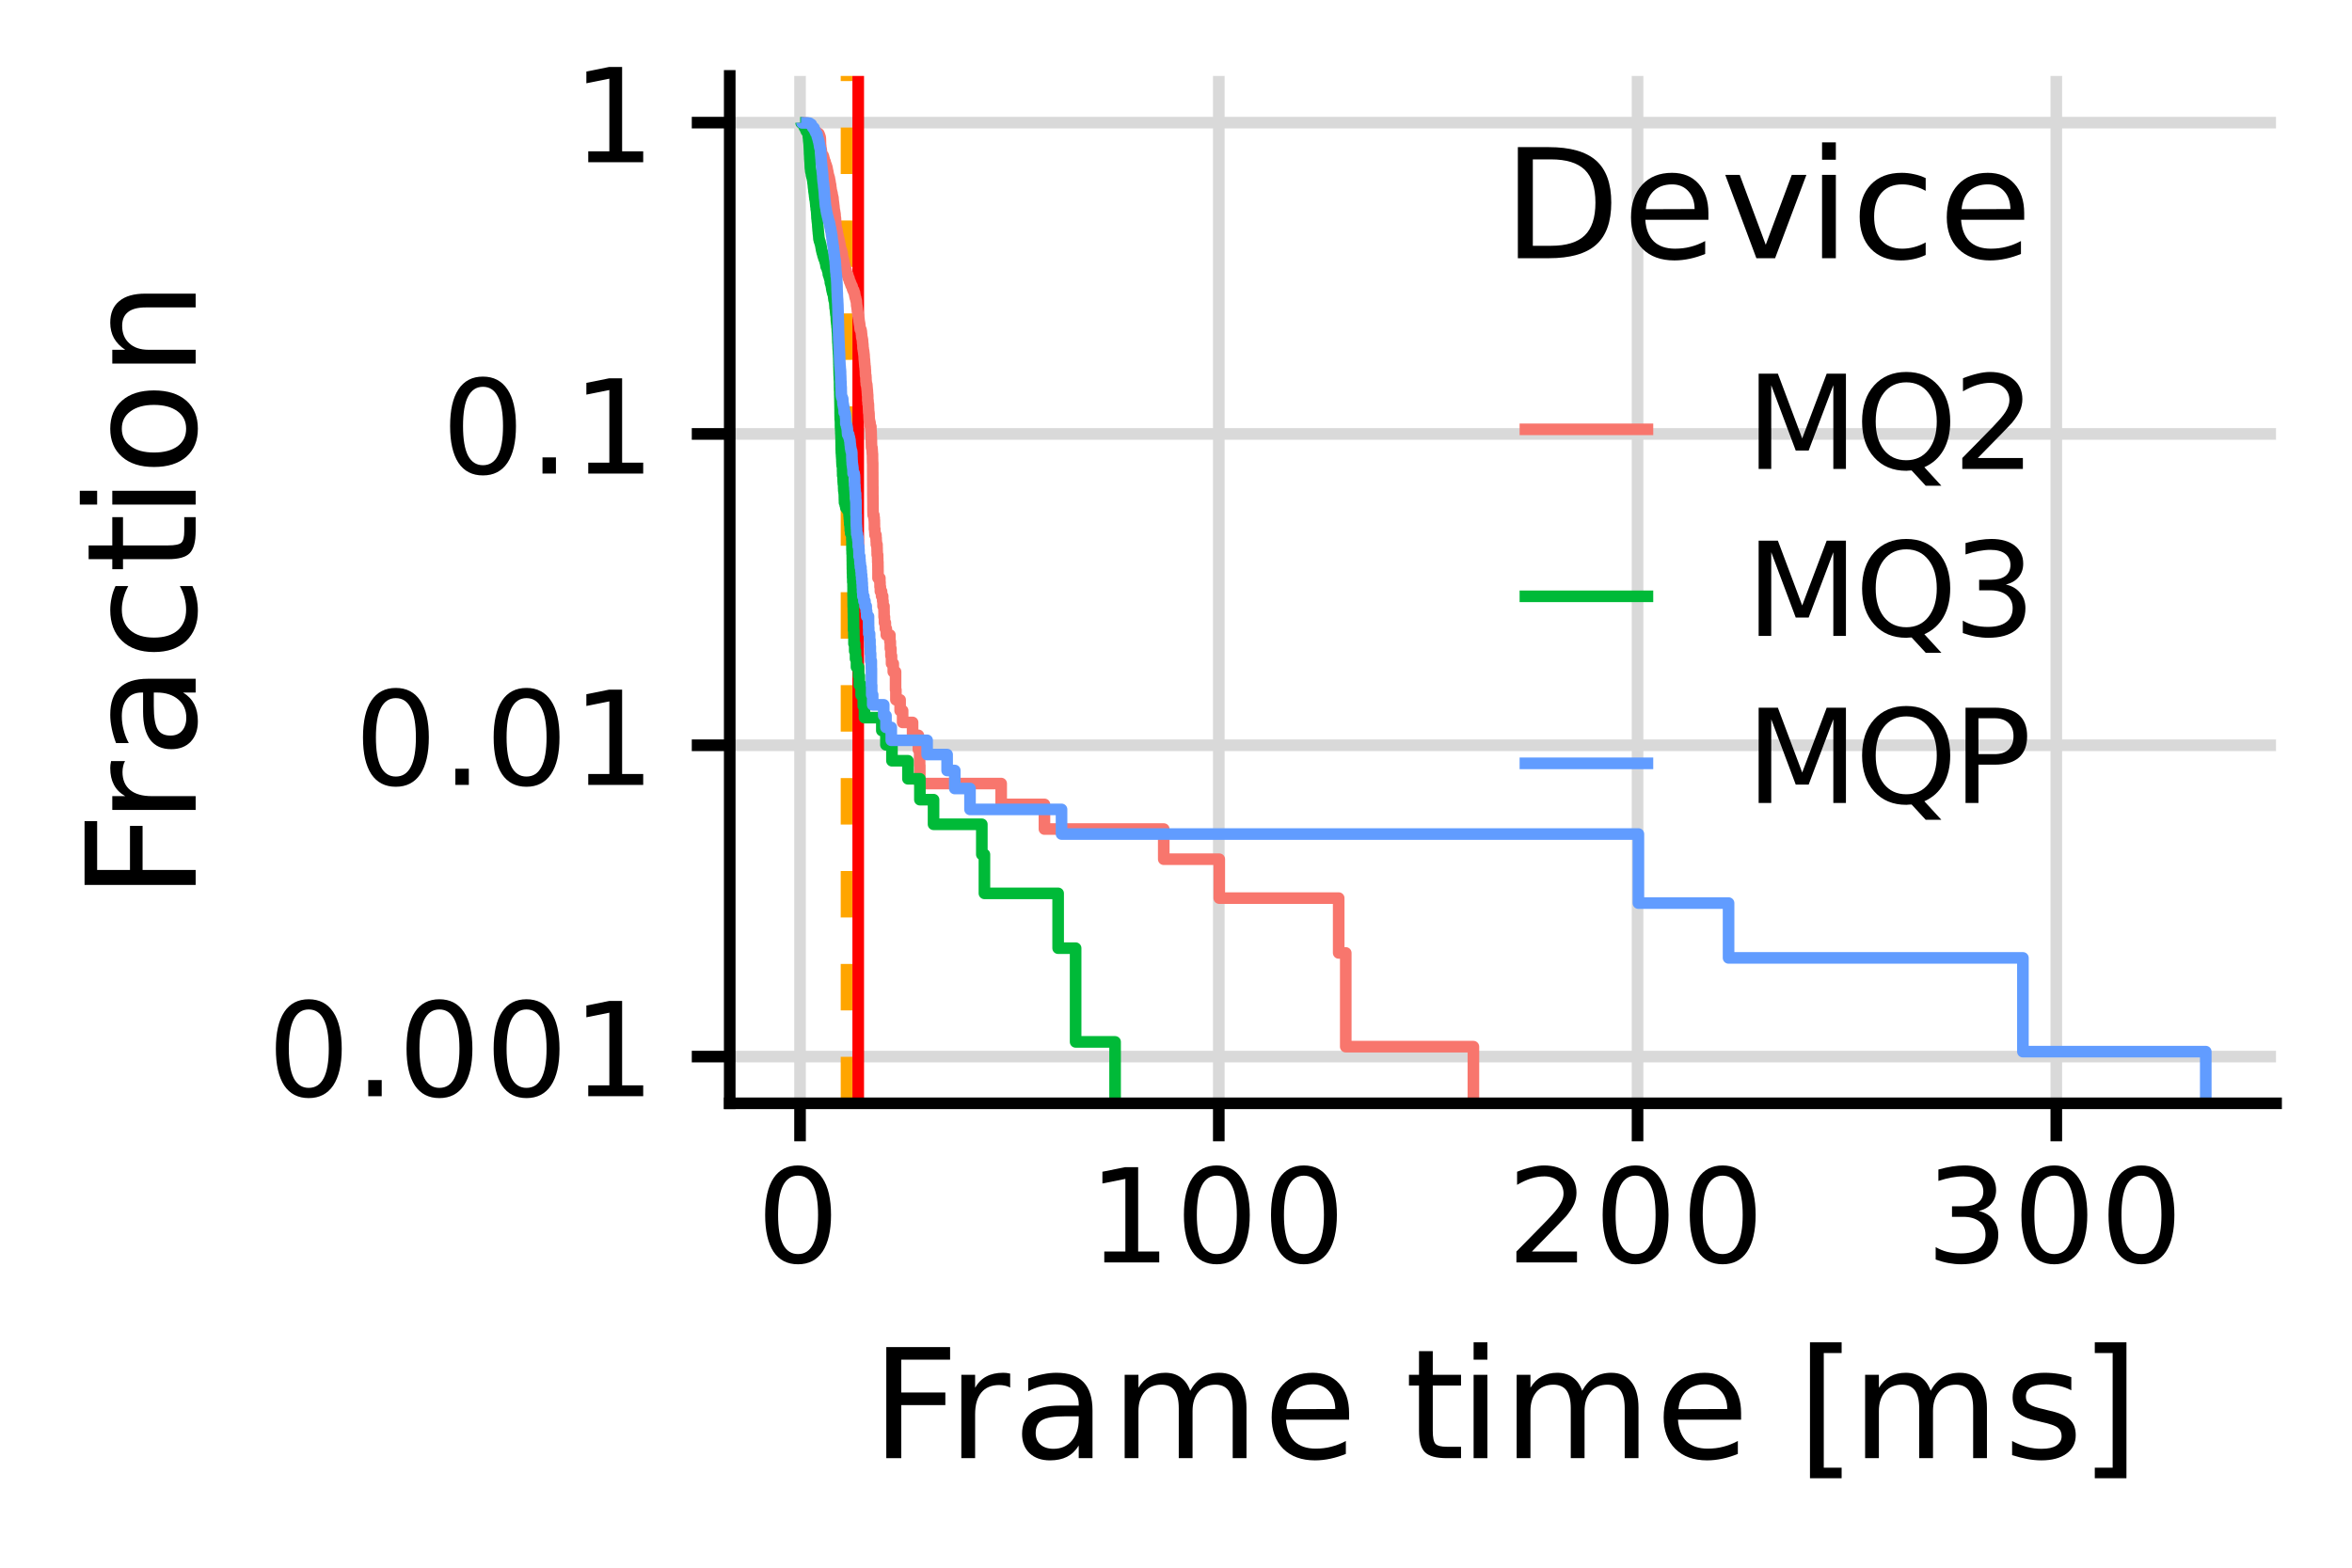 <?xml version="1.0" encoding="UTF-8"?>
<svg xmlns="http://www.w3.org/2000/svg" xmlns:xlink="http://www.w3.org/1999/xlink" width="216pt" height="144pt" viewBox="0 0 216 144" version="1.1">
<defs>
<g>
<symbol overflow="visible" id="glyph0-0">
<path style="stroke:none;" d="M 0.594 2.125 L 0.594 -8.469 L 6.594 -8.469 L 6.594 2.125 Z M 1.266 1.453 L 5.938 1.453 L 5.938 -7.781 L 1.266 -7.781 Z M 1.266 1.453 "/>
</symbol>
<symbol overflow="visible" id="glyph0-1">
<path style="stroke:none;" d="M 3.812 -7.969 C 3.207 -7.969 2.75 -7.664 2.438 -7.062 C 2.133 -6.469 1.984 -5.566 1.984 -4.359 C 1.984 -3.16 2.133 -2.258 2.438 -1.656 C 2.75 -1.062 3.207 -0.766 3.812 -0.766 C 4.426 -0.766 4.883 -1.062 5.188 -1.656 C 5.5 -2.258 5.656 -3.16 5.656 -4.359 C 5.656 -5.566 5.5 -6.469 5.188 -7.062 C 4.883 -7.664 4.426 -7.969 3.812 -7.969 Z M 3.812 -8.906 C 4.789 -8.906 5.539 -8.516 6.062 -7.734 C 6.582 -6.961 6.844 -5.836 6.844 -4.359 C 6.844 -2.891 6.582 -1.766 6.062 -0.984 C 5.539 -0.211 4.789 0.172 3.812 0.172 C 2.832 0.172 2.082 -0.211 1.562 -0.984 C 1.051 -1.766 0.797 -2.891 0.797 -4.359 C 0.797 -5.836 1.051 -6.961 1.562 -7.734 C 2.082 -8.516 2.832 -8.906 3.812 -8.906 Z M 3.812 -8.906 "/>
</symbol>
<symbol overflow="visible" id="glyph0-2">
<path style="stroke:none;" d="M 1.281 -1.484 L 2.516 -1.484 L 2.516 0 L 1.281 0 Z M 1.281 -1.484 "/>
</symbol>
<symbol overflow="visible" id="glyph0-3">
<path style="stroke:none;" d="M 1.484 -1 L 3.422 -1 L 3.422 -7.672 L 1.312 -7.25 L 1.312 -8.328 L 3.406 -8.75 L 4.594 -8.75 L 4.594 -1 L 6.531 -1 L 6.531 0 L 1.484 0 Z M 1.484 -1 "/>
</symbol>
<symbol overflow="visible" id="glyph0-4">
<path style="stroke:none;" d="M 2.297 -1 L 6.438 -1 L 6.438 0 L 0.875 0 L 0.875 -1 C 1.32 -1.457 1.93 -2.078 2.703 -2.859 C 3.484 -3.648 3.973 -4.16 4.172 -4.391 C 4.555 -4.805 4.82 -5.16 4.969 -5.453 C 5.125 -5.754 5.203 -6.047 5.203 -6.328 C 5.203 -6.797 5.035 -7.176 4.703 -7.469 C 4.379 -7.758 3.957 -7.906 3.438 -7.906 C 3.062 -7.906 2.664 -7.844 2.25 -7.719 C 1.844 -7.594 1.406 -7.395 0.938 -7.125 L 0.938 -8.328 C 1.414 -8.516 1.859 -8.656 2.266 -8.75 C 2.68 -8.852 3.062 -8.906 3.406 -8.906 C 4.312 -8.906 5.035 -8.676 5.578 -8.219 C 6.117 -7.77 6.391 -7.164 6.391 -6.406 C 6.391 -6.051 6.32 -5.711 6.188 -5.391 C 6.051 -5.066 5.805 -4.688 5.453 -4.25 C 5.348 -4.133 5.035 -3.805 4.516 -3.266 C 3.992 -2.723 3.254 -1.969 2.297 -1 Z M 2.297 -1 "/>
</symbol>
<symbol overflow="visible" id="glyph0-5">
<path style="stroke:none;" d="M 4.875 -4.719 C 5.438 -4.594 5.875 -4.336 6.188 -3.953 C 6.508 -3.578 6.672 -3.109 6.672 -2.547 C 6.672 -1.68 6.375 -1.008 5.781 -0.531 C 5.188 -0.062 4.344 0.172 3.25 0.172 C 2.883 0.172 2.504 0.133 2.109 0.062 C 1.723 -0.008 1.328 -0.117 0.922 -0.266 L 0.922 -1.406 C 1.242 -1.219 1.598 -1.07 1.984 -0.969 C 2.379 -0.875 2.789 -0.828 3.219 -0.828 C 3.957 -0.828 4.52 -0.973 4.906 -1.266 C 5.301 -1.555 5.5 -1.984 5.5 -2.547 C 5.5 -3.055 5.316 -3.457 4.953 -3.75 C 4.586 -4.039 4.086 -4.188 3.453 -4.188 L 2.422 -4.188 L 2.422 -5.156 L 3.5 -5.156 C 4.07 -5.156 4.516 -5.27 4.828 -5.5 C 5.141 -5.738 5.297 -6.078 5.297 -6.516 C 5.297 -6.961 5.133 -7.305 4.812 -7.547 C 4.5 -7.785 4.047 -7.906 3.453 -7.906 C 3.117 -7.906 2.766 -7.867 2.391 -7.797 C 2.023 -7.734 1.617 -7.629 1.172 -7.484 L 1.172 -8.531 C 1.629 -8.656 2.051 -8.75 2.438 -8.812 C 2.832 -8.875 3.203 -8.906 3.547 -8.906 C 4.453 -8.906 5.164 -8.703 5.688 -8.297 C 6.207 -7.891 6.469 -7.336 6.469 -6.641 C 6.469 -6.148 6.328 -5.738 6.047 -5.406 C 5.773 -5.07 5.383 -4.844 4.875 -4.719 Z M 4.875 -4.719 "/>
</symbol>
<symbol overflow="visible" id="glyph0-6">
<path style="stroke:none;" d="M 1.172 -8.75 L 2.938 -8.75 L 5.172 -2.797 L 7.422 -8.75 L 9.188 -8.75 L 9.188 0 L 8.031 0 L 8.031 -7.688 L 5.766 -1.688 L 4.578 -1.688 L 2.328 -7.688 L 2.328 0 L 1.172 0 Z M 1.172 -8.75 "/>
</symbol>
<symbol overflow="visible" id="glyph0-7">
<path style="stroke:none;" d="M 4.734 -7.953 C 3.867 -7.953 3.18 -7.629 2.672 -6.984 C 2.172 -6.348 1.922 -5.473 1.922 -4.359 C 1.922 -3.266 2.172 -2.395 2.672 -1.75 C 3.18 -1.113 3.867 -0.797 4.734 -0.797 C 5.586 -0.797 6.266 -1.113 6.766 -1.75 C 7.273 -2.395 7.531 -3.266 7.531 -4.359 C 7.531 -5.473 7.273 -6.348 6.766 -6.984 C 6.266 -7.629 5.586 -7.953 4.734 -7.953 Z M 6.391 -0.156 L 7.953 1.547 L 6.516 1.547 L 5.219 0.141 C 5.094 0.148 4.992 0.156 4.922 0.156 C 4.859 0.164 4.797 0.172 4.734 0.172 C 3.504 0.172 2.52 -0.238 1.781 -1.062 C 1.039 -1.883 0.672 -2.984 0.672 -4.359 C 0.672 -5.742 1.039 -6.848 1.781 -7.672 C 2.52 -8.492 3.504 -8.906 4.734 -8.906 C 5.953 -8.906 6.926 -8.492 7.656 -7.672 C 8.395 -6.848 8.766 -5.742 8.766 -4.359 C 8.766 -3.348 8.562 -2.477 8.156 -1.75 C 7.75 -1.031 7.16 -0.5 6.391 -0.156 Z M 6.391 -0.156 "/>
</symbol>
<symbol overflow="visible" id="glyph0-8">
<path style="stroke:none;" d="M 2.359 -7.781 L 2.359 -4.484 L 3.844 -4.484 C 4.395 -4.484 4.82 -4.625 5.125 -4.906 C 5.426 -5.195 5.578 -5.609 5.578 -6.141 C 5.578 -6.66 5.426 -7.062 5.125 -7.344 C 4.82 -7.633 4.395 -7.781 3.844 -7.781 Z M 1.172 -8.75 L 3.844 -8.75 C 4.832 -8.75 5.578 -8.523 6.078 -8.078 C 6.578 -7.641 6.828 -6.992 6.828 -6.141 C 6.828 -5.273 6.578 -4.617 6.078 -4.172 C 5.578 -3.734 4.832 -3.516 3.844 -3.516 L 2.359 -3.516 L 2.359 0 L 1.172 0 Z M 1.172 -8.75 "/>
</symbol>
<symbol overflow="visible" id="glyph1-0">
<path style="stroke:none;" d="M 0.703 2.469 L 0.703 -9.875 L 7.703 -9.875 L 7.703 2.469 Z M 1.484 1.703 L 6.922 1.703 L 6.922 -9.078 L 1.484 -9.078 Z M 1.484 1.703 "/>
</symbol>
<symbol overflow="visible" id="glyph1-1">
<path style="stroke:none;" d="M 1.375 -10.203 L 7.234 -10.203 L 7.234 -9.047 L 2.75 -9.047 L 2.75 -6.031 L 6.797 -6.031 L 6.797 -4.875 L 2.75 -4.875 L 2.75 0 L 1.375 0 Z M 1.375 -10.203 "/>
</symbol>
<symbol overflow="visible" id="glyph1-2">
<path style="stroke:none;" d="M 5.75 -6.484 C 5.613 -6.566 5.461 -6.625 5.297 -6.656 C 5.129 -6.695 4.945 -6.719 4.75 -6.719 C 4.031 -6.719 3.477 -6.484 3.094 -6.016 C 2.719 -5.555 2.531 -4.895 2.531 -4.031 L 2.531 0 L 1.266 0 L 1.266 -7.656 L 2.531 -7.656 L 2.531 -6.469 C 2.801 -6.938 3.145 -7.281 3.562 -7.5 C 3.988 -7.727 4.504 -7.844 5.109 -7.844 C 5.203 -7.844 5.301 -7.836 5.406 -7.828 C 5.508 -7.816 5.625 -7.797 5.75 -7.766 Z M 5.75 -6.484 "/>
</symbol>
<symbol overflow="visible" id="glyph1-3">
<path style="stroke:none;" d="M 4.797 -3.844 C 3.785 -3.844 3.082 -3.727 2.688 -3.5 C 2.289 -3.27 2.094 -2.875 2.094 -2.312 C 2.094 -1.863 2.238 -1.508 2.531 -1.25 C 2.832 -0.988 3.234 -0.859 3.734 -0.859 C 4.43 -0.859 4.988 -1.102 5.406 -1.594 C 5.832 -2.094 6.047 -2.75 6.047 -3.562 L 6.047 -3.844 Z M 7.312 -4.375 L 7.312 0 L 6.047 0 L 6.047 -1.156 C 5.766 -0.695 5.406 -0.352 4.969 -0.125 C 4.539 0.094 4.02 0.203 3.406 0.203 C 2.625 0.203 2 -0.016 1.531 -0.453 C 1.07 -0.898 0.844 -1.492 0.844 -2.234 C 0.844 -3.086 1.129 -3.734 1.703 -4.172 C 2.285 -4.609 3.145 -4.828 4.281 -4.828 L 6.047 -4.828 L 6.047 -4.953 C 6.047 -5.535 5.852 -5.984 5.469 -6.297 C 5.094 -6.617 4.562 -6.781 3.875 -6.781 C 3.438 -6.781 3.008 -6.723 2.594 -6.609 C 2.176 -6.504 1.781 -6.348 1.406 -6.141 L 1.406 -7.312 C 1.863 -7.488 2.305 -7.617 2.734 -7.703 C 3.172 -7.797 3.594 -7.844 4 -7.844 C 5.113 -7.844 5.941 -7.555 6.484 -6.984 C 7.035 -6.41 7.312 -5.539 7.312 -4.375 Z M 7.312 -4.375 "/>
</symbol>
<symbol overflow="visible" id="glyph1-4">
<path style="stroke:none;" d="M 7.281 -6.188 C 7.594 -6.75 7.969 -7.164 8.406 -7.438 C 8.844 -7.707 9.359 -7.844 9.953 -7.844 C 10.754 -7.844 11.367 -7.562 11.797 -7 C 12.234 -6.445 12.453 -5.656 12.453 -4.625 L 12.453 0 L 11.188 0 L 11.188 -4.578 C 11.188 -5.316 11.055 -5.863 10.797 -6.219 C 10.535 -6.57 10.141 -6.75 9.609 -6.75 C 8.953 -6.75 8.438 -6.531 8.062 -6.094 C 7.688 -5.664 7.5 -5.078 7.5 -4.328 L 7.5 0 L 6.234 0 L 6.234 -4.578 C 6.234 -5.316 6.102 -5.863 5.844 -6.219 C 5.582 -6.57 5.18 -6.75 4.641 -6.75 C 3.992 -6.75 3.477 -6.531 3.094 -6.094 C 2.719 -5.656 2.531 -5.066 2.531 -4.328 L 2.531 0 L 1.266 0 L 1.266 -7.656 L 2.531 -7.656 L 2.531 -6.469 C 2.82 -6.938 3.164 -7.281 3.562 -7.5 C 3.969 -7.727 4.445 -7.844 5 -7.844 C 5.551 -7.844 6.02 -7.703 6.406 -7.422 C 6.801 -7.141 7.094 -6.727 7.281 -6.188 Z M 7.281 -6.188 "/>
</symbol>
<symbol overflow="visible" id="glyph1-5">
<path style="stroke:none;" d="M 7.875 -4.141 L 7.875 -3.531 L 2.078 -3.531 C 2.141 -2.664 2.398 -2.004 2.859 -1.547 C 3.328 -1.098 3.977 -0.875 4.812 -0.875 C 5.301 -0.875 5.77 -0.93 6.219 -1.047 C 6.676 -1.16 7.129 -1.336 7.578 -1.578 L 7.578 -0.391 C 7.117 -0.203 6.648 -0.055 6.172 0.047 C 5.703 0.148 5.227 0.203 4.75 0.203 C 3.52 0.203 2.547 -0.148 1.828 -0.859 C 1.117 -1.578 0.766 -2.539 0.766 -3.75 C 0.766 -5.008 1.102 -6.004 1.781 -6.734 C 2.457 -7.473 3.375 -7.844 4.531 -7.844 C 5.562 -7.844 6.375 -7.508 6.969 -6.844 C 7.57 -6.188 7.875 -5.285 7.875 -4.141 Z M 6.609 -4.516 C 6.598 -5.203 6.406 -5.75 6.031 -6.156 C 5.656 -6.57 5.16 -6.781 4.547 -6.781 C 3.836 -6.781 3.27 -6.578 2.844 -6.172 C 2.426 -5.773 2.188 -5.219 2.125 -4.5 Z M 6.609 -4.516 "/>
</symbol>
<symbol overflow="visible" id="glyph1-6">
<path style="stroke:none;" d=""/>
</symbol>
<symbol overflow="visible" id="glyph1-7">
<path style="stroke:none;" d="M 2.562 -9.828 L 2.562 -7.656 L 5.156 -7.656 L 5.156 -6.672 L 2.562 -6.672 L 2.562 -2.516 C 2.562 -1.898 2.645 -1.5 2.812 -1.312 C 2.988 -1.133 3.336 -1.047 3.859 -1.047 L 5.156 -1.047 L 5.156 0 L 3.859 0 C 2.891 0 2.219 -0.18 1.844 -0.547 C 1.477 -0.91 1.297 -1.566 1.297 -2.516 L 1.297 -6.672 L 0.375 -6.672 L 0.375 -7.656 L 1.297 -7.656 L 1.297 -9.828 Z M 2.562 -9.828 "/>
</symbol>
<symbol overflow="visible" id="glyph1-8">
<path style="stroke:none;" d="M 1.312 -7.656 L 2.578 -7.656 L 2.578 0 L 1.312 0 Z M 1.312 -10.641 L 2.578 -10.641 L 2.578 -9.047 L 1.312 -9.047 Z M 1.312 -10.641 "/>
</symbol>
<symbol overflow="visible" id="glyph1-9">
<path style="stroke:none;" d="M 1.203 -10.641 L 4.109 -10.641 L 4.109 -9.656 L 2.469 -9.656 L 2.469 0.875 L 4.109 0.875 L 4.109 1.844 L 1.203 1.844 Z M 1.203 -10.641 "/>
</symbol>
<symbol overflow="visible" id="glyph1-10">
<path style="stroke:none;" d="M 6.203 -7.438 L 6.203 -6.234 C 5.848 -6.422 5.477 -6.555 5.094 -6.641 C 4.707 -6.734 4.312 -6.781 3.906 -6.781 C 3.281 -6.781 2.812 -6.688 2.5 -6.5 C 2.188 -6.312 2.031 -6.023 2.031 -5.641 C 2.031 -5.348 2.141 -5.117 2.359 -4.953 C 2.586 -4.785 3.039 -4.629 3.719 -4.484 L 4.141 -4.375 C 5.035 -4.188 5.672 -3.914 6.047 -3.562 C 6.422 -3.219 6.609 -2.734 6.609 -2.109 C 6.609 -1.398 6.328 -0.836 5.766 -0.422 C 5.203 -0.004 4.43 0.203 3.453 0.203 C 3.035 0.203 2.602 0.16 2.156 0.078 C 1.719 -0.004 1.254 -0.125 0.766 -0.281 L 0.766 -1.578 C 1.223 -1.336 1.676 -1.156 2.125 -1.031 C 2.582 -0.914 3.031 -0.859 3.469 -0.859 C 4.062 -0.859 4.516 -0.957 4.828 -1.156 C 5.148 -1.363 5.312 -1.648 5.312 -2.016 C 5.312 -2.359 5.195 -2.617 4.969 -2.797 C 4.738 -2.984 4.234 -3.16 3.453 -3.328 L 3.016 -3.438 C 2.242 -3.594 1.68 -3.844 1.328 -4.188 C 0.984 -4.531 0.812 -4.992 0.812 -5.578 C 0.812 -6.305 1.066 -6.863 1.578 -7.25 C 2.086 -7.645 2.812 -7.844 3.75 -7.844 C 4.219 -7.844 4.656 -7.805 5.062 -7.734 C 5.477 -7.672 5.859 -7.57 6.203 -7.438 Z M 6.203 -7.438 "/>
</symbol>
<symbol overflow="visible" id="glyph1-11">
<path style="stroke:none;" d="M 4.266 -10.641 L 4.266 1.844 L 1.359 1.844 L 1.359 0.875 L 3 0.875 L 3 -9.656 L 1.359 -9.656 L 1.359 -10.641 Z M 4.266 -10.641 "/>
</symbol>
<symbol overflow="visible" id="glyph1-12">
<path style="stroke:none;" d="M 2.75 -9.078 L 2.75 -1.141 L 4.422 -1.141 C 5.828 -1.141 6.859 -1.457 7.516 -2.094 C 8.172 -2.727 8.5 -3.734 8.5 -5.109 C 8.5 -6.484 8.172 -7.488 7.516 -8.125 C 6.859 -8.758 5.828 -9.078 4.422 -9.078 Z M 1.375 -10.203 L 4.219 -10.203 C 6.188 -10.203 7.633 -9.789 8.562 -8.969 C 9.488 -8.145 9.953 -6.859 9.953 -5.109 C 9.953 -3.348 9.488 -2.055 8.562 -1.234 C 7.633 -0.41 6.188 0 4.219 0 L 1.375 0 Z M 1.375 -10.203 "/>
</symbol>
<symbol overflow="visible" id="glyph1-13">
<path style="stroke:none;" d="M 0.422 -7.656 L 1.75 -7.656 L 4.141 -1.234 L 6.531 -7.656 L 7.875 -7.656 L 5 0 L 3.281 0 Z M 0.422 -7.656 "/>
</symbol>
<symbol overflow="visible" id="glyph1-14">
<path style="stroke:none;" d="M 6.828 -7.359 L 6.828 -6.188 C 6.473 -6.383 6.113 -6.531 5.75 -6.625 C 5.395 -6.727 5.035 -6.781 4.672 -6.781 C 3.859 -6.781 3.223 -6.52 2.766 -6 C 2.316 -5.477 2.094 -4.754 2.094 -3.828 C 2.094 -2.891 2.316 -2.16 2.766 -1.641 C 3.223 -1.129 3.859 -0.875 4.672 -0.875 C 5.035 -0.875 5.395 -0.922 5.75 -1.016 C 6.113 -1.109 6.473 -1.254 6.828 -1.453 L 6.828 -0.297 C 6.473 -0.129 6.109 -0.004 5.734 0.078 C 5.359 0.16 4.961 0.203 4.547 0.203 C 3.391 0.203 2.469 -0.156 1.781 -0.875 C 1.102 -1.602 0.766 -2.586 0.766 -3.828 C 0.766 -5.066 1.109 -6.047 1.797 -6.766 C 2.484 -7.484 3.426 -7.844 4.625 -7.844 C 5.008 -7.844 5.383 -7.801 5.75 -7.719 C 6.125 -7.645 6.484 -7.523 6.828 -7.359 Z M 6.828 -7.359 "/>
</symbol>
<symbol overflow="visible" id="glyph2-0">
<path style="stroke:none;" d="M 2.469 -0.703 L -9.875 -0.703 L -9.875 -7.703 L 2.469 -7.703 Z M 1.703 -1.484 L 1.703 -6.922 L -9.078 -6.922 L -9.078 -1.484 Z M 1.703 -1.484 "/>
</symbol>
<symbol overflow="visible" id="glyph2-1">
<path style="stroke:none;" d="M -10.203 -1.375 L -10.203 -7.234 L -9.047 -7.234 L -9.047 -2.75 L -6.031 -2.75 L -6.031 -6.797 L -4.875 -6.797 L -4.875 -2.75 L 0 -2.75 L 0 -1.375 Z M -10.203 -1.375 "/>
</symbol>
<symbol overflow="visible" id="glyph2-2">
<path style="stroke:none;" d="M -6.484 -5.75 C -6.566 -5.613 -6.625 -5.461 -6.656 -5.297 C -6.695 -5.129 -6.719 -4.945 -6.719 -4.75 C -6.719 -4.031 -6.484 -3.477 -6.016 -3.094 C -5.555 -2.719 -4.895 -2.531 -4.031 -2.531 L 0 -2.531 L 0 -1.266 L -7.656 -1.266 L -7.656 -2.531 L -6.469 -2.531 C -6.938 -2.801 -7.281 -3.145 -7.5 -3.562 C -7.727 -3.988 -7.844 -4.504 -7.844 -5.109 C -7.844 -5.203 -7.836 -5.301 -7.828 -5.406 C -7.816 -5.508 -7.797 -5.625 -7.766 -5.75 Z M -6.484 -5.75 "/>
</symbol>
<symbol overflow="visible" id="glyph2-3">
<path style="stroke:none;" d="M -3.844 -4.797 C -3.844 -3.785 -3.727 -3.082 -3.5 -2.688 C -3.27 -2.289 -2.875 -2.094 -2.312 -2.094 C -1.863 -2.094 -1.508 -2.238 -1.25 -2.531 C -0.988 -2.832 -0.859 -3.234 -0.859 -3.734 C -0.859 -4.43 -1.102 -4.988 -1.594 -5.406 C -2.094 -5.832 -2.75 -6.047 -3.562 -6.047 L -3.844 -6.047 Z M -4.375 -7.312 L 0 -7.312 L 0 -6.047 L -1.156 -6.047 C -0.695 -5.766 -0.352 -5.406 -0.125 -4.969 C 0.094 -4.539 0.203 -4.02 0.203 -3.406 C 0.203 -2.625 -0.016 -2 -0.453 -1.531 C -0.898 -1.07 -1.492 -0.844 -2.234 -0.844 C -3.086 -0.844 -3.734 -1.129 -4.172 -1.703 C -4.609 -2.285 -4.828 -3.145 -4.828 -4.281 L -4.828 -6.047 L -4.953 -6.047 C -5.535 -6.047 -5.984 -5.852 -6.297 -5.469 C -6.617 -5.094 -6.781 -4.562 -6.781 -3.875 C -6.781 -3.438 -6.723 -3.008 -6.609 -2.594 C -6.504 -2.176 -6.348 -1.781 -6.141 -1.406 L -7.312 -1.406 C -7.488 -1.863 -7.617 -2.305 -7.703 -2.734 C -7.797 -3.172 -7.844 -3.594 -7.844 -4 C -7.844 -5.113 -7.555 -5.941 -6.984 -6.484 C -6.41 -7.035 -5.539 -7.312 -4.375 -7.312 Z M -4.375 -7.312 "/>
</symbol>
<symbol overflow="visible" id="glyph2-4">
<path style="stroke:none;" d="M -7.359 -6.828 L -6.188 -6.828 C -6.383 -6.473 -6.531 -6.113 -6.625 -5.75 C -6.727 -5.395 -6.781 -5.035 -6.781 -4.672 C -6.781 -3.859 -6.52 -3.223 -6 -2.766 C -5.477 -2.316 -4.754 -2.094 -3.828 -2.094 C -2.891 -2.094 -2.16 -2.316 -1.641 -2.766 C -1.129 -3.223 -0.875 -3.859 -0.875 -4.672 C -0.875 -5.035 -0.922 -5.395 -1.016 -5.75 C -1.109 -6.113 -1.254 -6.473 -1.453 -6.828 L -0.297 -6.828 C -0.129 -6.473 -0.004 -6.109 0.078 -5.734 C 0.16 -5.359 0.203 -4.961 0.203 -4.547 C 0.203 -3.391 -0.156 -2.469 -0.875 -1.781 C -1.602 -1.102 -2.586 -0.766 -3.828 -0.766 C -5.066 -0.766 -6.047 -1.109 -6.766 -1.797 C -7.484 -2.484 -7.844 -3.426 -7.844 -4.625 C -7.844 -5.008 -7.801 -5.383 -7.719 -5.75 C -7.645 -6.125 -7.523 -6.484 -7.359 -6.828 Z M -7.359 -6.828 "/>
</symbol>
<symbol overflow="visible" id="glyph2-5">
<path style="stroke:none;" d="M -9.828 -2.562 L -7.656 -2.562 L -7.656 -5.156 L -6.672 -5.156 L -6.672 -2.562 L -2.516 -2.562 C -1.898 -2.562 -1.5 -2.645 -1.312 -2.812 C -1.133 -2.988 -1.047 -3.336 -1.047 -3.859 L -1.047 -5.156 L 0 -5.156 L 0 -3.859 C 0 -2.891 -0.18 -2.219 -0.547 -1.844 C -0.91 -1.477 -1.566 -1.297 -2.516 -1.297 L -6.672 -1.297 L -6.672 -0.375 L -7.656 -0.375 L -7.656 -1.297 L -9.828 -1.297 Z M -9.828 -2.562 "/>
</symbol>
<symbol overflow="visible" id="glyph2-6">
<path style="stroke:none;" d="M -7.656 -1.312 L -7.656 -2.578 L 0 -2.578 L 0 -1.312 Z M -10.641 -1.312 L -10.641 -2.578 L -9.047 -2.578 L -9.047 -1.312 Z M -10.641 -1.312 "/>
</symbol>
<symbol overflow="visible" id="glyph2-7">
<path style="stroke:none;" d="M -6.781 -4.281 C -6.781 -3.613 -6.516 -3.082 -5.984 -2.688 C -5.461 -2.289 -4.742 -2.094 -3.828 -2.094 C -2.91 -2.094 -2.188 -2.285 -1.656 -2.672 C -1.133 -3.066 -0.875 -3.602 -0.875 -4.281 C -0.875 -4.957 -1.133 -5.488 -1.656 -5.875 C -2.188 -6.27 -2.91 -6.469 -3.828 -6.469 C -4.734 -6.469 -5.453 -6.27 -5.984 -5.875 C -6.516 -5.488 -6.781 -4.957 -6.781 -4.281 Z M -7.844 -4.281 C -7.844 -5.375 -7.484 -6.234 -6.766 -6.859 C -6.055 -7.484 -5.078 -7.797 -3.828 -7.797 C -2.566 -7.797 -1.578 -7.484 -0.859 -6.859 C -0.148 -6.234 0.203 -5.375 0.203 -4.281 C 0.203 -3.188 -0.148 -2.328 -0.859 -1.703 C -1.578 -1.078 -2.566 -0.766 -3.828 -0.766 C -5.078 -0.766 -6.055 -1.078 -6.766 -1.703 C -7.484 -2.328 -7.844 -3.188 -7.844 -4.281 Z M -7.844 -4.281 "/>
</symbol>
<symbol overflow="visible" id="glyph2-8">
<path style="stroke:none;" d="M -4.625 -7.688 L 0 -7.688 L 0 -6.422 L -4.578 -6.422 C -5.305 -6.422 -5.848 -6.281 -6.203 -6 C -6.566 -5.719 -6.75 -5.297 -6.75 -4.734 C -6.75 -4.055 -6.531 -3.52 -6.094 -3.125 C -5.664 -2.727 -5.078 -2.531 -4.328 -2.531 L 0 -2.531 L 0 -1.266 L -7.656 -1.266 L -7.656 -2.531 L -6.469 -2.531 C -6.926 -2.832 -7.27 -3.188 -7.5 -3.594 C -7.727 -4.008 -7.844 -4.484 -7.844 -5.016 C -7.844 -5.891 -7.566 -6.551 -7.016 -7 C -6.473 -7.457 -5.676 -7.688 -4.625 -7.688 Z M -4.625 -7.688 "/>
</symbol>
</g>
<clipPath id="clip1">
  <path d="M 67.016 96 L 209.023 96 L 209.023 98 L 67.016 98 Z M 67.016 96 "/>
</clipPath>
<clipPath id="clip2">
  <path d="M 67.016 67 L 209.023 67 L 209.023 69 L 67.016 69 Z M 67.016 67 "/>
</clipPath>
<clipPath id="clip3">
  <path d="M 67.016 39 L 209.023 39 L 209.023 41 L 67.016 41 Z M 67.016 39 "/>
</clipPath>
<clipPath id="clip4">
  <path d="M 67.016 10 L 209.023 10 L 209.023 12 L 67.016 12 Z M 67.016 10 "/>
</clipPath>
<clipPath id="clip5">
  <path d="M 72 6.973 L 75 6.973 L 75 101.344 L 72 101.344 Z M 72 6.973 "/>
</clipPath>
<clipPath id="clip6">
  <path d="M 111 6.973 L 113 6.973 L 113 101.344 L 111 101.344 Z M 111 6.973 "/>
</clipPath>
<clipPath id="clip7">
  <path d="M 149 6.973 L 151 6.973 L 151 101.344 L 149 101.344 Z M 149 6.973 "/>
</clipPath>
<clipPath id="clip8">
  <path d="M 188 6.973 L 190 6.973 L 190 101.344 L 188 101.344 Z M 188 6.973 "/>
</clipPath>
<clipPath id="clip9">
  <path d="M 77 6.973 L 79 6.973 L 79 101.344 L 77 101.344 Z M 77 6.973 "/>
</clipPath>
<clipPath id="clip10">
  <path d="M 78 6.973 L 80 6.973 L 80 101.344 L 78 101.344 Z M 78 6.973 "/>
</clipPath>
<clipPath id="clip11">
  <path d="M 73 10 L 136 10 L 136 101.344 L 73 101.344 Z M 73 10 "/>
</clipPath>
<clipPath id="clip12">
  <path d="M 72 10 L 103 10 L 103 101.344 L 72 101.344 Z M 72 10 "/>
</clipPath>
<clipPath id="clip13">
  <path d="M 73 10 L 204 10 L 204 101.344 L 73 101.344 Z M 73 10 "/>
</clipPath>
</defs>
<g id="surface112">
<rect x="0" y="0" width="216" height="144" style="fill:rgb(100%,100%,100%);fill-opacity:1;stroke:none;"/>
<g clip-path="url(#clip1)" clip-rule="nonzero">
<path style="fill:none;stroke-width:1.067;stroke-linecap:butt;stroke-linejoin:round;stroke:rgb(85.098%,85.098%,85.098%);stroke-opacity:1;stroke-miterlimit:10;" d="M 67.016 97.055 L 209.027 97.055 "/>
</g>
<g clip-path="url(#clip2)" clip-rule="nonzero">
<path style="fill:none;stroke-width:1.067;stroke-linecap:butt;stroke-linejoin:round;stroke:rgb(85.098%,85.098%,85.098%);stroke-opacity:1;stroke-miterlimit:10;" d="M 67.016 68.457 L 209.027 68.457 "/>
</g>
<g clip-path="url(#clip3)" clip-rule="nonzero">
<path style="fill:none;stroke-width:1.067;stroke-linecap:butt;stroke-linejoin:round;stroke:rgb(85.098%,85.098%,85.098%);stroke-opacity:1;stroke-miterlimit:10;" d="M 67.016 39.859 L 209.027 39.859 "/>
</g>
<g clip-path="url(#clip4)" clip-rule="nonzero">
<path style="fill:none;stroke-width:1.067;stroke-linecap:butt;stroke-linejoin:round;stroke:rgb(85.098%,85.098%,85.098%);stroke-opacity:1;stroke-miterlimit:10;" d="M 67.016 11.262 L 209.027 11.262 "/>
</g>
<g clip-path="url(#clip5)" clip-rule="nonzero">
<path style="fill:none;stroke-width:1.067;stroke-linecap:butt;stroke-linejoin:round;stroke:rgb(85.098%,85.098%,85.098%);stroke-opacity:1;stroke-miterlimit:10;" d="M 73.473 101.344 L 73.473 6.973 "/>
</g>
<g clip-path="url(#clip6)" clip-rule="nonzero">
<path style="fill:none;stroke-width:1.067;stroke-linecap:butt;stroke-linejoin:round;stroke:rgb(85.098%,85.098%,85.098%);stroke-opacity:1;stroke-miterlimit:10;" d="M 111.93 101.344 L 111.93 6.973 "/>
</g>
<g clip-path="url(#clip7)" clip-rule="nonzero">
<path style="fill:none;stroke-width:1.067;stroke-linecap:butt;stroke-linejoin:round;stroke:rgb(85.098%,85.098%,85.098%);stroke-opacity:1;stroke-miterlimit:10;" d="M 150.387 101.344 L 150.387 6.973 "/>
</g>
<g clip-path="url(#clip8)" clip-rule="nonzero">
<path style="fill:none;stroke-width:1.067;stroke-linecap:butt;stroke-linejoin:round;stroke:rgb(85.098%,85.098%,85.098%);stroke-opacity:1;stroke-miterlimit:10;" d="M 188.844 101.344 L 188.844 6.973 "/>
</g>
<g clip-path="url(#clip9)" clip-rule="nonzero">
<path style="fill:none;stroke-width:1.067;stroke-linecap:butt;stroke-linejoin:round;stroke:rgb(100%,64.706%,0%);stroke-opacity:1;stroke-dasharray:4.268,4.268;stroke-miterlimit:10;" d="M 77.742 101.344 L 77.742 6.973 "/>
</g>
<g clip-path="url(#clip10)" clip-rule="nonzero">
<path style="fill:none;stroke-width:1.067;stroke-linecap:butt;stroke-linejoin:round;stroke:rgb(100%,0%,0%);stroke-opacity:1;stroke-miterlimit:10;" d="M 78.816 101.344 L 78.816 6.973 "/>
</g>
<g clip-path="url(#clip11)" clip-rule="nonzero">
<path style="fill:none;stroke-width:1.067;stroke-linecap:butt;stroke-linejoin:round;stroke:rgb(97.255%,46.275%,42.745%);stroke-opacity:1;stroke-miterlimit:10;" d="M 73.539 11.277 L 73.867 11.277 L 73.867 11.289 L 73.949 11.289 L 73.949 11.305 L 73.98 11.305 L 73.98 11.316 L 74.121 11.316 L 74.121 11.332 L 74.137 11.332 L 74.137 11.344 L 74.238 11.344 L 74.238 11.355 L 74.277 11.355 L 74.277 11.371 L 74.289 11.371 L 74.289 11.383 L 74.297 11.383 L 74.297 11.41 L 74.301 11.41 L 74.301 11.426 L 74.312 11.426 L 74.312 11.438 L 74.32 11.438 L 74.32 11.465 L 74.328 11.465 L 74.328 11.48 L 74.332 11.48 L 74.332 11.492 L 74.34 11.492 L 74.34 11.52 L 74.344 11.52 L 74.344 11.574 L 74.348 11.574 L 74.348 11.59 L 74.355 11.59 L 74.355 11.617 L 74.363 11.617 L 74.363 11.645 L 74.367 11.645 L 74.367 11.672 L 74.379 11.672 L 74.379 11.684 L 74.395 11.684 L 74.395 11.699 L 74.406 11.699 L 74.406 11.711 L 74.438 11.711 L 74.438 11.727 L 74.445 11.727 L 74.445 11.742 L 74.457 11.742 L 74.457 11.77 L 74.488 11.77 L 74.488 11.781 L 74.492 11.781 L 74.492 11.797 L 74.574 11.797 L 74.574 11.809 L 74.648 11.809 L 74.648 11.824 L 74.668 11.824 L 74.668 11.852 L 74.68 11.852 L 74.68 11.867 L 74.703 11.867 L 74.703 11.895 L 74.707 11.895 L 74.707 11.922 L 74.719 11.922 L 74.719 11.949 L 74.723 11.949 L 74.723 11.965 L 74.727 11.965 L 74.727 11.98 L 74.734 11.98 L 74.734 11.992 L 74.746 11.992 L 74.746 12.008 L 74.762 12.008 L 74.762 12.02 L 74.766 12.02 L 74.766 12.035 L 74.777 12.035 L 74.777 12.051 L 74.785 12.051 L 74.785 12.062 L 74.816 12.062 L 74.816 12.078 L 74.938 12.078 L 74.938 12.105 L 74.949 12.105 L 74.949 12.121 L 74.953 12.121 L 74.953 12.137 L 74.965 12.137 L 74.965 12.148 L 74.969 12.148 L 74.969 12.164 L 75.02 12.164 L 75.02 12.191 L 75.039 12.191 L 75.039 12.207 L 75.078 12.207 L 75.078 12.223 L 75.121 12.223 L 75.121 12.234 L 75.125 12.234 L 75.125 12.25 L 75.16 12.25 L 75.16 12.266 L 75.172 12.266 L 75.172 12.281 L 75.203 12.281 L 75.203 12.293 L 75.207 12.293 L 75.207 12.309 L 75.211 12.309 L 75.211 12.34 L 75.215 12.34 L 75.215 12.352 L 75.223 12.352 L 75.223 12.367 L 75.234 12.367 L 75.234 12.383 L 75.242 12.383 L 75.242 12.395 L 75.25 12.395 L 75.25 12.41 L 75.258 12.41 L 75.258 12.441 L 75.262 12.441 L 75.262 12.457 L 75.266 12.457 L 75.266 12.469 L 75.27 12.469 L 75.27 12.484 L 75.273 12.484 L 75.273 12.516 L 75.277 12.516 L 75.277 12.527 L 75.293 12.527 L 75.293 12.543 L 75.305 12.543 L 75.305 12.559 L 75.309 12.559 L 75.309 12.59 L 75.316 12.59 L 75.316 12.617 L 75.32 12.617 L 75.32 12.648 L 75.328 12.648 L 75.328 12.68 L 75.332 12.68 L 75.332 12.723 L 75.336 12.723 L 75.336 12.77 L 75.34 12.77 L 75.34 12.875 L 75.344 12.875 L 75.344 13.043 L 75.348 13.043 L 75.348 13.23 L 75.352 13.23 L 75.352 13.277 L 75.355 13.277 L 75.355 13.293 L 75.359 13.293 L 75.359 13.324 L 75.363 13.324 L 75.363 13.371 L 75.367 13.371 L 75.367 13.387 L 75.371 13.387 L 75.371 13.465 L 75.375 13.465 L 75.375 13.516 L 75.379 13.516 L 75.379 13.547 L 75.383 13.547 L 75.383 13.562 L 75.387 13.562 L 75.387 13.578 L 75.391 13.578 L 75.391 13.594 L 75.395 13.594 L 75.395 13.629 L 75.398 13.629 L 75.398 13.691 L 75.41 13.691 L 75.41 13.723 L 75.414 13.723 L 75.414 13.758 L 75.418 13.758 L 75.418 13.773 L 75.422 13.773 L 75.422 13.824 L 75.43 13.824 L 75.43 13.906 L 75.434 13.906 L 75.434 13.922 L 75.438 13.922 L 75.438 13.973 L 75.441 13.973 L 75.441 14.02 L 75.445 14.02 L 75.445 14.039 L 75.461 14.039 L 75.461 14.07 L 75.465 14.07 L 75.465 14.105 L 75.484 14.105 L 75.484 14.121 L 75.488 14.121 L 75.488 14.141 L 75.5 14.141 L 75.5 14.156 L 75.508 14.156 L 75.508 14.207 L 75.52 14.207 L 75.52 14.223 L 75.535 14.223 L 75.535 14.242 L 75.539 14.242 L 75.539 14.258 L 75.57 14.258 L 75.57 14.273 L 75.59 14.273 L 75.59 14.293 L 75.594 14.293 L 75.594 14.309 L 75.602 14.309 L 75.602 14.324 L 75.609 14.324 L 75.609 14.344 L 75.617 14.344 L 75.617 14.375 L 75.621 14.375 L 75.621 14.395 L 75.633 14.395 L 75.633 14.41 L 75.637 14.41 L 75.637 14.43 L 75.641 14.43 L 75.641 14.465 L 75.645 14.465 L 75.645 14.496 L 75.648 14.496 L 75.648 14.531 L 75.652 14.531 L 75.652 14.551 L 75.656 14.551 L 75.656 14.586 L 75.684 14.586 L 75.684 14.602 L 75.688 14.602 L 75.688 14.621 L 75.691 14.621 L 75.691 14.656 L 75.695 14.656 L 75.695 14.672 L 75.699 14.672 L 75.699 14.727 L 75.707 14.727 L 75.707 14.742 L 75.711 14.742 L 75.711 14.762 L 75.723 14.762 L 75.723 14.797 L 75.727 14.797 L 75.727 14.812 L 75.754 14.812 L 75.754 14.832 L 75.762 14.832 L 75.762 14.852 L 75.777 14.852 L 75.777 14.887 L 75.781 14.887 L 75.781 14.902 L 75.785 14.902 L 75.785 14.922 L 75.789 14.922 L 75.789 14.957 L 75.793 14.957 L 75.793 14.977 L 75.801 14.977 L 75.801 14.992 L 75.805 14.992 L 75.805 15.012 L 75.809 15.012 L 75.809 15.031 L 75.812 15.031 L 75.812 15.047 L 75.816 15.047 L 75.816 15.066 L 75.824 15.066 L 75.824 15.082 L 75.832 15.082 L 75.832 15.102 L 75.836 15.102 L 75.836 15.121 L 75.84 15.121 L 75.84 15.137 L 75.844 15.137 L 75.844 15.156 L 75.875 15.156 L 75.875 15.176 L 75.879 15.176 L 75.879 15.195 L 75.883 15.195 L 75.883 15.23 L 75.887 15.23 L 75.887 15.25 L 75.895 15.25 L 75.895 15.266 L 75.898 15.266 L 75.898 15.305 L 75.914 15.305 L 75.914 15.34 L 75.918 15.34 L 75.918 15.359 L 75.938 15.359 L 75.938 15.398 L 75.941 15.398 L 75.941 15.434 L 75.949 15.434 L 75.949 15.453 L 75.957 15.453 L 75.957 15.473 L 75.961 15.473 L 75.961 15.508 L 75.965 15.508 L 75.965 15.547 L 75.969 15.547 L 75.969 15.566 L 75.973 15.566 L 75.973 15.586 L 75.977 15.586 L 75.977 15.621 L 75.98 15.621 L 75.98 15.641 L 75.992 15.641 L 75.992 15.66 L 75.996 15.66 L 75.996 15.68 L 76 15.68 L 76 15.699 L 76.004 15.699 L 76.004 15.738 L 76.012 15.738 L 76.012 15.758 L 76.02 15.758 L 76.02 15.777 L 76.023 15.777 L 76.023 15.812 L 76.027 15.812 L 76.027 15.832 L 76.031 15.832 L 76.031 15.852 L 76.035 15.852 L 76.035 15.871 L 76.039 15.871 L 76.039 15.91 L 76.043 15.91 L 76.043 15.93 L 76.047 15.93 L 76.047 15.949 L 76.051 15.949 L 76.051 15.988 L 76.055 15.988 L 76.055 16.008 L 76.062 16.008 L 76.062 16.027 L 76.066 16.027 L 76.066 16.047 L 76.07 16.047 L 76.07 16.066 L 76.078 16.066 L 76.078 16.125 L 76.09 16.125 L 76.09 16.145 L 76.098 16.145 L 76.098 16.168 L 76.105 16.168 L 76.105 16.188 L 76.117 16.188 L 76.117 16.246 L 76.121 16.246 L 76.121 16.305 L 76.152 16.305 L 76.152 16.348 L 76.16 16.348 L 76.16 16.367 L 76.164 16.367 L 76.164 16.387 L 76.168 16.387 L 76.168 16.406 L 76.172 16.406 L 76.172 16.445 L 76.176 16.445 L 76.176 16.469 L 76.18 16.469 L 76.18 16.488 L 76.184 16.488 L 76.184 16.527 L 76.188 16.527 L 76.188 16.57 L 76.203 16.57 L 76.203 16.609 L 76.207 16.609 L 76.207 16.633 L 76.211 16.633 L 76.211 16.652 L 76.219 16.652 L 76.219 16.691 L 76.227 16.691 L 76.227 16.754 L 76.23 16.754 L 76.23 16.816 L 76.238 16.816 L 76.238 16.84 L 76.242 16.84 L 76.242 16.859 L 76.246 16.859 L 76.246 16.879 L 76.254 16.879 L 76.254 16.902 L 76.258 16.902 L 76.258 16.922 L 76.266 16.922 L 76.266 17.008 L 76.281 17.008 L 76.281 17.027 L 76.285 17.027 L 76.285 17.113 L 76.289 17.113 L 76.289 17.137 L 76.293 17.137 L 76.293 17.18 L 76.297 17.18 L 76.297 17.242 L 76.301 17.242 L 76.301 17.266 L 76.312 17.266 L 76.312 17.285 L 76.316 17.285 L 76.316 17.309 L 76.32 17.309 L 76.32 17.375 L 76.324 17.375 L 76.324 17.418 L 76.328 17.418 L 76.328 17.438 L 76.332 17.438 L 76.332 17.461 L 76.34 17.461 L 76.34 17.484 L 76.344 17.484 L 76.344 17.527 L 76.352 17.527 L 76.352 17.551 L 76.363 17.551 L 76.363 17.594 L 76.367 17.594 L 76.367 17.617 L 76.371 17.617 L 76.371 17.641 L 76.383 17.641 L 76.383 17.66 L 76.387 17.66 L 76.387 17.684 L 76.391 17.684 L 76.391 17.707 L 76.398 17.707 L 76.398 17.727 L 76.406 17.727 L 76.406 17.75 L 76.41 17.75 L 76.41 17.773 L 76.414 17.773 L 76.414 17.797 L 76.418 17.797 L 76.418 17.863 L 76.422 17.863 L 76.422 17.887 L 76.426 17.887 L 76.426 17.91 L 76.43 17.91 L 76.43 17.934 L 76.434 17.934 L 76.434 17.957 L 76.445 17.957 L 76.445 17.977 L 76.449 17.977 L 76.449 18 L 76.457 18 L 76.457 18.023 L 76.461 18.023 L 76.461 18.094 L 76.473 18.094 L 76.473 18.117 L 76.477 18.117 L 76.477 18.141 L 76.488 18.141 L 76.488 18.164 L 76.496 18.164 L 76.496 18.234 L 76.5 18.234 L 76.5 18.281 L 76.504 18.281 L 76.504 18.375 L 76.508 18.375 L 76.508 18.398 L 76.512 18.398 L 76.512 18.422 L 76.516 18.422 L 76.516 18.469 L 76.52 18.469 L 76.52 18.492 L 76.523 18.492 L 76.523 18.52 L 76.527 18.52 L 76.527 18.543 L 76.531 18.543 L 76.531 18.59 L 76.539 18.59 L 76.539 18.637 L 76.543 18.637 L 76.543 18.664 L 76.547 18.664 L 76.547 18.711 L 76.555 18.711 L 76.555 18.785 L 76.559 18.785 L 76.559 18.832 L 76.566 18.832 L 76.566 18.859 L 76.57 18.859 L 76.57 18.906 L 76.578 18.906 L 76.578 18.957 L 76.586 18.957 L 76.586 19.008 L 76.59 19.008 L 76.59 19.059 L 76.594 19.059 L 76.594 19.156 L 76.602 19.156 L 76.602 19.207 L 76.609 19.207 L 76.609 19.258 L 76.613 19.258 L 76.613 19.309 L 76.625 19.309 L 76.625 19.336 L 76.629 19.336 L 76.629 19.359 L 76.637 19.359 L 76.637 19.387 L 76.641 19.387 L 76.641 19.414 L 76.648 19.414 L 76.648 19.465 L 76.652 19.465 L 76.652 19.543 L 76.656 19.543 L 76.656 19.566 L 76.672 19.566 L 76.672 19.594 L 76.676 19.594 L 76.676 19.648 L 76.684 19.648 L 76.684 19.672 L 76.688 19.672 L 76.688 19.699 L 76.691 19.699 L 76.691 19.777 L 76.695 19.777 L 76.695 19.91 L 76.699 19.91 L 76.699 19.938 L 76.703 19.938 L 76.703 19.965 L 76.707 19.965 L 76.707 20.02 L 76.723 20.02 L 76.723 20.047 L 76.727 20.047 L 76.727 20.129 L 76.73 20.129 L 76.73 20.184 L 76.734 20.184 L 76.734 20.266 L 76.738 20.266 L 76.738 20.348 L 76.742 20.348 L 76.742 20.406 L 76.746 20.406 L 76.746 20.461 L 76.75 20.461 L 76.75 20.516 L 76.758 20.516 L 76.758 20.602 L 76.762 20.602 L 76.762 20.688 L 76.77 20.688 L 76.77 20.742 L 76.773 20.742 L 76.773 20.832 L 76.777 20.832 L 76.777 20.859 L 76.781 20.859 L 76.781 20.887 L 76.797 20.887 L 76.797 20.918 L 76.801 20.918 L 76.801 20.945 L 76.805 20.945 L 76.805 20.977 L 76.809 20.977 L 76.809 21.004 L 76.816 21.004 L 76.816 21.035 L 76.82 21.035 L 76.82 21.062 L 76.84 21.062 L 76.84 21.094 L 76.844 21.094 L 76.844 21.121 L 76.852 21.121 L 76.852 21.152 L 76.871 21.152 L 76.871 21.184 L 76.879 21.184 L 76.879 21.211 L 76.883 21.211 L 76.883 21.301 L 76.887 21.301 L 76.887 21.332 L 76.891 21.332 L 76.891 21.363 L 76.898 21.363 L 76.898 21.453 L 76.902 21.453 L 76.902 21.484 L 76.922 21.484 L 76.922 21.543 L 76.934 21.543 L 76.934 21.574 L 76.945 21.574 L 76.945 21.605 L 76.953 21.605 L 76.953 21.668 L 76.957 21.668 L 76.957 21.73 L 76.969 21.73 L 76.969 21.758 L 76.977 21.758 L 76.977 21.789 L 76.984 21.789 L 76.984 21.82 L 76.992 21.82 L 76.992 21.852 L 77 21.852 L 77 21.887 L 77.016 21.887 L 77.016 21.918 L 77.027 21.918 L 77.027 21.98 L 77.035 21.98 L 77.035 22.012 L 77.043 22.012 L 77.043 22.043 L 77.051 22.043 L 77.051 22.074 L 77.055 22.074 L 77.055 22.105 L 77.059 22.105 L 77.059 22.141 L 77.082 22.141 L 77.082 22.172 L 77.086 22.172 L 77.086 22.234 L 77.09 22.234 L 77.09 22.27 L 77.094 22.27 L 77.094 22.301 L 77.105 22.301 L 77.105 22.332 L 77.113 22.332 L 77.113 22.367 L 77.117 22.367 L 77.117 22.398 L 77.121 22.398 L 77.121 22.465 L 77.141 22.465 L 77.141 22.531 L 77.148 22.531 L 77.148 22.562 L 77.156 22.562 L 77.156 22.598 L 77.164 22.598 L 77.164 22.664 L 77.172 22.664 L 77.172 22.73 L 77.176 22.73 L 77.176 22.766 L 77.18 22.766 L 77.18 22.797 L 77.191 22.797 L 77.191 22.832 L 77.211 22.832 L 77.211 22.867 L 77.219 22.867 L 77.219 22.898 L 77.23 22.898 L 77.23 22.934 L 77.25 22.934 L 77.25 23.004 L 77.285 23.004 L 77.285 23.07 L 77.289 23.07 L 77.289 23.105 L 77.293 23.105 L 77.293 23.176 L 77.309 23.176 L 77.309 23.211 L 77.328 23.211 L 77.328 23.246 L 77.344 23.246 L 77.344 23.316 L 77.348 23.316 L 77.348 23.352 L 77.352 23.352 L 77.352 23.422 L 77.355 23.422 L 77.355 23.457 L 77.371 23.457 L 77.371 23.566 L 77.383 23.566 L 77.383 23.676 L 77.391 23.676 L 77.391 23.711 L 77.395 23.711 L 77.395 23.785 L 77.418 23.785 L 77.418 23.82 L 77.449 23.82 L 77.449 23.895 L 77.457 23.895 L 77.457 23.93 L 77.473 23.93 L 77.473 24.004 L 77.477 24.004 L 77.477 24.043 L 77.492 24.043 L 77.492 24.082 L 77.5 24.082 L 77.5 24.117 L 77.504 24.117 L 77.504 24.156 L 77.512 24.156 L 77.512 24.191 L 77.52 24.191 L 77.52 24.23 L 77.531 24.23 L 77.531 24.27 L 77.547 24.27 L 77.547 24.309 L 77.551 24.309 L 77.551 24.344 L 77.559 24.344 L 77.559 24.383 L 77.566 24.383 L 77.566 24.422 L 77.586 24.422 L 77.586 24.461 L 77.59 24.461 L 77.59 24.5 L 77.605 24.5 L 77.605 24.539 L 77.617 24.539 L 77.617 24.578 L 77.621 24.578 L 77.621 24.617 L 77.625 24.617 L 77.625 24.656 L 77.629 24.656 L 77.629 24.695 L 77.668 24.695 L 77.668 24.773 L 77.684 24.773 L 77.684 24.812 L 77.699 24.812 L 77.699 24.855 L 77.715 24.855 L 77.715 24.895 L 77.719 24.895 L 77.719 24.973 L 77.727 24.973 L 77.727 25.016 L 77.742 25.016 L 77.742 25.098 L 77.758 25.098 L 77.758 25.137 L 77.77 25.137 L 77.77 25.18 L 77.789 25.18 L 77.789 25.219 L 77.852 25.219 L 77.852 25.262 L 77.855 25.262 L 77.855 25.301 L 77.871 25.301 L 77.871 25.344 L 77.879 25.344 L 77.879 25.383 L 77.883 25.383 L 77.883 25.426 L 77.891 25.426 L 77.891 25.512 L 77.914 25.512 L 77.914 25.551 L 77.965 25.551 L 77.965 25.594 L 77.977 25.594 L 77.977 25.637 L 77.98 25.637 L 77.98 25.68 L 77.992 25.68 L 77.992 25.723 L 78 25.723 L 78 25.766 L 78.008 25.766 L 78.008 25.809 L 78.02 25.809 L 78.02 25.852 L 78.051 25.852 L 78.051 25.895 L 78.082 25.895 L 78.082 25.938 L 78.086 25.938 L 78.086 25.98 L 78.094 25.98 L 78.094 26.027 L 78.133 26.027 L 78.133 26.07 L 78.145 26.07 L 78.145 26.16 L 78.156 26.16 L 78.156 26.203 L 78.18 26.203 L 78.18 26.246 L 78.23 26.246 L 78.23 26.293 L 78.254 26.293 L 78.254 26.336 L 78.266 26.336 L 78.266 26.383 L 78.27 26.383 L 78.27 26.426 L 78.281 26.426 L 78.281 26.473 L 78.285 26.473 L 78.285 26.52 L 78.301 26.52 L 78.301 26.562 L 78.332 26.562 L 78.332 26.609 L 78.336 26.609 L 78.336 26.656 L 78.398 26.656 L 78.398 26.703 L 78.406 26.703 L 78.406 26.75 L 78.418 26.75 L 78.418 26.844 L 78.457 26.844 L 78.457 26.891 L 78.48 26.891 L 78.48 26.938 L 78.484 26.938 L 78.484 26.984 L 78.488 26.984 L 78.488 27.031 L 78.492 27.031 L 78.492 27.078 L 78.496 27.078 L 78.496 27.125 L 78.516 27.125 L 78.516 27.176 L 78.52 27.176 L 78.52 27.223 L 78.527 27.223 L 78.527 27.27 L 78.543 27.27 L 78.543 27.32 L 78.551 27.32 L 78.551 27.367 L 78.582 27.367 L 78.582 27.418 L 78.586 27.418 L 78.586 27.469 L 78.598 27.469 L 78.598 27.516 L 78.605 27.516 L 78.605 27.566 L 78.625 27.566 L 78.625 27.617 L 78.633 27.617 L 78.633 27.664 L 78.656 27.664 L 78.656 27.766 L 78.66 27.766 L 78.66 27.816 L 78.664 27.816 L 78.664 27.867 L 78.668 27.867 L 78.668 27.918 L 78.672 27.918 L 78.672 28.02 L 78.676 28.02 L 78.676 28.074 L 78.688 28.074 L 78.688 28.125 L 78.699 28.125 L 78.699 28.176 L 78.707 28.176 L 78.707 28.23 L 78.711 28.23 L 78.711 28.281 L 78.715 28.281 L 78.715 28.336 L 78.73 28.336 L 78.73 28.387 L 78.734 28.387 L 78.734 28.441 L 78.738 28.441 L 78.738 28.492 L 78.746 28.492 L 78.746 28.602 L 78.762 28.602 L 78.762 28.656 L 78.773 28.656 L 78.773 28.711 L 78.777 28.711 L 78.777 28.766 L 78.785 28.766 L 78.785 28.82 L 78.793 28.82 L 78.793 28.875 L 78.805 28.875 L 78.805 28.984 L 78.84 28.984 L 78.84 29.152 L 78.855 29.152 L 78.855 29.211 L 78.867 29.211 L 78.867 29.266 L 78.879 29.266 L 78.879 29.324 L 78.887 29.324 L 78.887 29.383 L 78.891 29.383 L 78.891 29.438 L 78.895 29.438 L 78.895 29.496 L 78.902 29.496 L 78.902 29.555 L 78.918 29.555 L 78.918 29.613 L 78.922 29.613 L 78.922 29.672 L 78.926 29.672 L 78.926 29.73 L 78.949 29.73 L 78.949 29.789 L 78.953 29.789 L 78.953 29.852 L 78.957 29.852 L 78.957 29.91 L 78.969 29.91 L 78.969 29.969 L 78.973 29.969 L 78.973 30.031 L 78.977 30.031 L 78.977 30.09 L 78.992 30.09 L 78.992 30.215 L 79.004 30.215 L 79.004 30.273 L 79.066 30.273 L 79.066 30.336 L 79.082 30.336 L 79.082 30.398 L 79.09 30.398 L 79.09 30.461 L 79.105 30.461 L 79.105 30.59 L 79.109 30.59 L 79.109 30.652 L 79.121 30.652 L 79.121 30.715 L 79.129 30.715 L 79.129 30.844 L 79.133 30.844 L 79.133 30.91 L 79.137 30.91 L 79.137 30.973 L 79.16 30.973 L 79.16 31.039 L 79.168 31.039 L 79.168 31.105 L 79.188 31.105 L 79.188 31.172 L 79.199 31.172 L 79.199 31.238 L 79.211 31.238 L 79.211 31.371 L 79.215 31.371 L 79.215 31.441 L 79.219 31.441 L 79.219 31.508 L 79.23 31.508 L 79.23 31.578 L 79.238 31.578 L 79.238 31.645 L 79.246 31.645 L 79.246 31.715 L 79.25 31.715 L 79.25 31.926 L 79.254 31.926 L 79.254 31.996 L 79.277 31.996 L 79.277 32.066 L 79.281 32.066 L 79.281 32.137 L 79.289 32.137 L 79.289 32.211 L 79.309 32.211 L 79.309 32.281 L 79.32 32.281 L 79.32 32.43 L 79.336 32.43 L 79.336 32.504 L 79.34 32.504 L 79.34 32.578 L 79.355 32.578 L 79.355 32.652 L 79.359 32.652 L 79.359 32.727 L 79.363 32.727 L 79.363 32.801 L 79.367 32.801 L 79.367 32.953 L 79.375 32.953 L 79.375 33.031 L 79.391 33.031 L 79.391 33.188 L 79.402 33.188 L 79.402 33.344 L 79.41 33.344 L 79.41 33.422 L 79.422 33.422 L 79.422 33.582 L 79.43 33.582 L 79.43 33.664 L 79.449 33.664 L 79.449 33.746 L 79.457 33.746 L 79.457 33.91 L 79.465 33.91 L 79.465 33.992 L 79.473 33.992 L 79.473 34.078 L 79.477 34.078 L 79.477 34.16 L 79.48 34.16 L 79.48 34.332 L 79.484 34.332 L 79.484 34.418 L 79.492 34.418 L 79.492 34.504 L 79.516 34.504 L 79.516 34.59 L 79.52 34.59 L 79.52 34.68 L 79.527 34.68 L 79.527 34.855 L 79.531 34.855 L 79.531 35.035 L 79.547 35.035 L 79.547 35.125 L 79.555 35.125 L 79.555 35.312 L 79.602 35.312 L 79.602 35.402 L 79.613 35.402 L 79.613 35.594 L 79.629 35.594 L 79.629 35.688 L 79.633 35.688 L 79.633 35.781 L 79.645 35.781 L 79.645 35.879 L 79.656 35.879 L 79.656 36.074 L 79.668 36.074 L 79.668 36.273 L 79.688 36.273 L 79.688 36.375 L 79.691 36.375 L 79.691 36.785 L 79.715 36.785 L 79.715 36.891 L 79.719 36.891 L 79.719 37.102 L 79.75 37.102 L 79.75 37.211 L 79.758 37.211 L 79.758 37.426 L 79.762 37.426 L 79.762 37.539 L 79.766 37.539 L 79.766 37.648 L 79.773 37.648 L 79.773 37.762 L 79.777 37.762 L 79.777 37.875 L 79.797 37.875 L 79.797 37.988 L 79.809 37.988 L 79.809 38.105 L 79.812 38.105 L 79.812 38.223 L 79.816 38.223 L 79.816 38.34 L 79.82 38.34 L 79.82 38.457 L 79.828 38.457 L 79.828 38.578 L 79.844 38.578 L 79.844 38.699 L 79.871 38.699 L 79.871 38.82 L 79.902 38.82 L 79.902 38.945 L 79.906 38.945 L 79.906 39.07 L 79.938 39.07 L 79.938 39.195 L 79.98 39.195 L 79.98 39.453 L 79.984 39.453 L 79.984 39.582 L 80 39.582 L 80 39.715 L 80.004 39.715 L 80.004 39.848 L 80.008 39.848 L 80.008 40.117 L 80.016 40.117 L 80.016 40.254 L 80.02 40.254 L 80.02 40.395 L 80.027 40.395 L 80.027 40.676 L 80.031 40.676 L 80.031 40.82 L 80.035 40.82 L 80.035 40.965 L 80.039 40.965 L 80.039 41.109 L 80.078 41.109 L 80.078 41.258 L 80.094 41.258 L 80.094 41.41 L 80.102 41.41 L 80.102 41.562 L 80.113 41.562 L 80.113 41.719 L 80.129 41.719 L 80.129 42.191 L 80.133 42.191 L 80.133 42.355 L 80.137 42.355 L 80.137 42.52 L 80.148 42.52 L 80.148 43.375 L 80.152 43.375 L 80.152 44.105 L 80.156 44.105 L 80.156 44.684 L 80.16 44.684 L 80.16 45.5 L 80.164 45.5 L 80.164 45.711 L 80.168 45.711 L 80.168 46.148 L 80.172 46.148 L 80.172 46.832 L 80.176 46.832 L 80.176 47.066 L 80.184 47.066 L 80.184 47.309 L 80.254 47.309 L 80.254 47.555 L 80.285 47.555 L 80.285 47.805 L 80.301 47.805 L 80.301 48.062 L 80.305 48.062 L 80.305 48.59 L 80.34 48.59 L 80.34 48.863 L 80.355 48.863 L 80.355 49.141 L 80.445 49.141 L 80.445 49.426 L 80.465 49.426 L 80.465 49.719 L 80.48 49.719 L 80.48 50.02 L 80.543 50.02 L 80.543 50.324 L 80.551 50.324 L 80.551 50.641 L 80.559 50.641 L 80.559 50.961 L 80.602 50.961 L 80.602 51.293 L 80.609 51.293 L 80.609 51.633 L 80.625 51.633 L 80.625 51.984 L 80.629 51.984 L 80.629 52.344 L 80.633 52.344 L 80.633 53.098 L 80.805 53.098 L 80.805 53.492 L 80.82 53.492 L 80.82 53.898 L 80.852 53.898 L 80.852 54.32 L 80.961 54.32 L 80.961 54.754 L 81.062 54.754 L 81.062 55.207 L 81.094 55.207 L 81.094 55.676 L 81.184 55.676 L 81.184 56.164 L 81.191 56.164 L 81.191 56.668 L 81.227 56.668 L 81.227 57.199 L 81.309 57.199 L 81.309 57.75 L 81.398 57.75 L 81.398 58.328 L 81.727 58.328 L 81.727 58.934 L 81.766 58.934 L 81.766 59.57 L 81.82 59.57 L 81.82 60.242 L 81.875 60.242 L 81.875 60.953 L 82.035 60.953 L 82.035 61.707 L 82.246 61.707 L 82.246 63.363 L 82.277 63.363 L 82.277 64.285 L 82.664 64.285 L 82.664 65.277 L 82.895 65.277 L 82.895 66.359 L 83.809 66.359 L 83.809 67.543 L 84.34 67.543 L 84.34 68.852 L 84.457 68.852 L 84.457 70.312 L 84.473 70.312 L 84.473 71.973 L 91.945 71.973 L 91.945 73.887 L 95.918 73.887 L 95.918 76.152 L 106.875 76.152 L 106.875 78.922 L 111.973 78.922 L 111.973 82.496 L 122.941 82.496 L 122.941 87.531 L 123.59 87.531 L 123.59 96.141 L 135.312 96.141 L 135.312 101.344 "/>
</g>
<g clip-path="url(#clip12)" clip-rule="nonzero">
<path style="fill:none;stroke-width:1.067;stroke-linecap:butt;stroke-linejoin:round;stroke:rgb(0%,72.941%,21.961%);stroke-opacity:1;stroke-miterlimit:10;" d="M 73.48 11.277 L 73.574 11.277 L 73.574 11.293 L 73.652 11.293 L 73.652 11.348 L 73.699 11.348 L 73.699 11.359 L 73.715 11.359 L 73.715 11.375 L 73.77 11.375 L 73.77 11.387 L 73.777 11.387 L 73.777 11.402 L 73.781 11.402 L 73.781 11.43 L 73.785 11.43 L 73.785 11.445 L 73.793 11.445 L 73.793 11.473 L 73.797 11.473 L 73.797 11.488 L 73.809 11.488 L 73.809 11.5 L 73.816 11.5 L 73.816 11.527 L 73.82 11.527 L 73.82 11.586 L 73.844 11.586 L 73.844 11.602 L 73.852 11.602 L 73.852 11.645 L 73.863 11.645 L 73.863 11.656 L 73.867 11.656 L 73.867 11.688 L 73.879 11.688 L 73.879 11.699 L 73.887 11.699 L 73.887 11.715 L 73.902 11.715 L 73.902 11.73 L 73.938 11.73 L 73.938 11.773 L 73.945 11.773 L 73.945 11.785 L 73.957 11.785 L 73.957 11.801 L 73.965 11.801 L 73.965 11.816 L 73.969 11.816 L 73.969 11.859 L 73.977 11.859 L 73.977 11.875 L 73.984 11.875 L 73.984 11.887 L 73.988 11.887 L 73.988 11.902 L 73.992 11.902 L 73.992 11.918 L 74 11.918 L 74 11.934 L 74.004 11.934 L 74.004 11.945 L 74.012 11.945 L 74.012 11.961 L 74.016 11.961 L 74.016 11.977 L 74.031 11.977 L 74.031 12.004 L 74.035 12.004 L 74.035 12.02 L 74.039 12.02 L 74.039 12.035 L 74.055 12.035 L 74.055 12.051 L 74.082 12.051 L 74.082 12.062 L 74.086 12.062 L 74.086 12.078 L 74.09 12.078 L 74.09 12.094 L 74.094 12.094 L 74.094 12.109 L 74.109 12.109 L 74.109 12.125 L 74.137 12.125 L 74.137 12.137 L 74.145 12.137 L 74.145 12.152 L 74.148 12.152 L 74.148 12.168 L 74.152 12.168 L 74.152 12.199 L 74.191 12.199 L 74.191 12.227 L 74.207 12.227 L 74.207 12.242 L 74.215 12.242 L 74.215 12.273 L 74.219 12.273 L 74.219 12.289 L 74.223 12.289 L 74.223 12.332 L 74.227 12.332 L 74.227 12.395 L 74.23 12.395 L 74.23 12.484 L 74.234 12.484 L 74.234 12.5 L 74.238 12.5 L 74.238 12.594 L 74.242 12.594 L 74.242 12.621 L 74.246 12.621 L 74.246 12.637 L 74.254 12.637 L 74.254 12.684 L 74.262 12.684 L 74.262 12.762 L 74.266 12.762 L 74.266 12.871 L 74.27 12.871 L 74.27 12.918 L 74.273 12.918 L 74.273 12.938 L 74.277 12.938 L 74.277 12.969 L 74.281 12.969 L 74.281 13.016 L 74.285 13.016 L 74.285 13.047 L 74.289 13.047 L 74.289 13.062 L 74.293 13.062 L 74.293 13.078 L 74.297 13.078 L 74.297 13.094 L 74.301 13.094 L 74.301 13.176 L 74.305 13.176 L 74.305 13.191 L 74.312 13.191 L 74.312 13.289 L 74.316 13.289 L 74.316 13.371 L 74.32 13.371 L 74.32 13.469 L 74.324 13.469 L 74.324 13.535 L 74.328 13.535 L 74.328 13.602 L 74.332 13.602 L 74.332 13.703 L 74.336 13.703 L 74.336 13.789 L 74.34 13.789 L 74.34 13.891 L 74.344 13.891 L 74.344 14.027 L 74.348 14.027 L 74.348 14.133 L 74.352 14.133 L 74.352 14.184 L 74.355 14.184 L 74.355 14.219 L 74.359 14.219 L 74.359 14.238 L 74.363 14.238 L 74.363 14.359 L 74.367 14.359 L 74.367 14.449 L 74.371 14.449 L 74.371 14.594 L 74.375 14.594 L 74.375 14.629 L 74.379 14.629 L 74.379 14.668 L 74.383 14.668 L 74.383 14.738 L 74.387 14.738 L 74.387 14.793 L 74.391 14.793 L 74.391 14.812 L 74.395 14.812 L 74.395 14.852 L 74.398 14.852 L 74.398 14.926 L 74.402 14.926 L 74.402 15.016 L 74.406 15.016 L 74.406 15.074 L 74.41 15.074 L 74.41 15.188 L 74.414 15.188 L 74.414 15.301 L 74.418 15.301 L 74.418 15.379 L 74.422 15.379 L 74.422 15.438 L 74.426 15.438 L 74.426 15.457 L 74.43 15.457 L 74.43 15.477 L 74.434 15.477 L 74.434 15.516 L 74.441 15.516 L 74.441 15.535 L 74.445 15.535 L 74.445 15.555 L 74.449 15.555 L 74.449 15.613 L 74.453 15.613 L 74.453 15.691 L 74.457 15.691 L 74.457 15.711 L 74.461 15.711 L 74.461 15.73 L 74.469 15.73 L 74.469 15.789 L 74.48 15.789 L 74.48 15.809 L 74.484 15.809 L 74.484 15.832 L 74.492 15.832 L 74.492 15.852 L 74.5 15.852 L 74.5 15.891 L 74.508 15.891 L 74.508 15.93 L 74.516 15.93 L 74.516 16.012 L 74.523 16.012 L 74.523 16.074 L 74.535 16.074 L 74.535 16.094 L 74.539 16.094 L 74.539 16.113 L 74.547 16.113 L 74.547 16.156 L 74.551 16.156 L 74.551 16.176 L 74.555 16.176 L 74.555 16.195 L 74.559 16.195 L 74.559 16.215 L 74.562 16.215 L 74.562 16.238 L 74.578 16.238 L 74.578 16.258 L 74.586 16.258 L 74.586 16.301 L 74.59 16.301 L 74.59 16.32 L 74.598 16.32 L 74.598 16.34 L 74.602 16.34 L 74.602 16.363 L 74.605 16.363 L 74.605 16.383 L 74.613 16.383 L 74.613 16.402 L 74.617 16.402 L 74.617 16.465 L 74.629 16.465 L 74.629 16.488 L 74.633 16.488 L 74.633 16.531 L 74.645 16.531 L 74.645 16.551 L 74.648 16.551 L 74.648 16.637 L 74.652 16.637 L 74.652 16.68 L 74.656 16.68 L 74.656 16.699 L 74.664 16.699 L 74.664 16.785 L 74.668 16.785 L 74.668 16.809 L 74.672 16.809 L 74.672 16.852 L 74.68 16.852 L 74.68 16.871 L 74.684 16.871 L 74.684 16.895 L 74.691 16.895 L 74.691 16.961 L 74.695 16.961 L 74.695 17.004 L 74.699 17.004 L 74.699 17.07 L 74.703 17.07 L 74.703 17.094 L 74.707 17.094 L 74.707 17.137 L 74.711 17.137 L 74.711 17.203 L 74.719 17.203 L 74.719 17.25 L 74.723 17.25 L 74.723 17.27 L 74.727 17.27 L 74.727 17.293 L 74.73 17.293 L 74.73 17.34 L 74.738 17.34 L 74.738 17.383 L 74.746 17.383 L 74.746 17.43 L 74.75 17.43 L 74.75 17.543 L 74.754 17.543 L 74.754 17.566 L 74.758 17.566 L 74.758 17.613 L 74.762 17.613 L 74.762 17.637 L 74.77 17.637 L 74.77 17.66 L 74.773 17.66 L 74.773 17.68 L 74.781 17.68 L 74.781 17.75 L 74.785 17.75 L 74.785 17.773 L 74.793 17.773 L 74.793 17.797 L 74.797 17.797 L 74.797 17.844 L 74.801 17.844 L 74.801 17.867 L 74.805 17.867 L 74.805 17.891 L 74.809 17.891 L 74.809 17.988 L 74.816 17.988 L 74.816 18.035 L 74.82 18.035 L 74.82 18.059 L 74.824 18.059 L 74.824 18.105 L 74.836 18.105 L 74.836 18.18 L 74.84 18.18 L 74.84 18.203 L 74.844 18.203 L 74.844 18.277 L 74.852 18.277 L 74.852 18.301 L 74.855 18.301 L 74.855 18.324 L 74.863 18.324 L 74.863 18.348 L 74.871 18.348 L 74.871 18.398 L 74.879 18.398 L 74.879 18.422 L 74.891 18.422 L 74.891 18.547 L 74.895 18.547 L 74.895 18.57 L 74.898 18.57 L 74.898 18.598 L 74.902 18.598 L 74.902 18.648 L 74.906 18.648 L 74.906 18.672 L 74.91 18.672 L 74.91 18.695 L 74.914 18.695 L 74.914 18.773 L 74.918 18.773 L 74.918 18.824 L 74.922 18.824 L 74.922 18.898 L 74.926 18.898 L 74.926 18.926 L 74.938 18.926 L 74.938 18.977 L 74.941 18.977 L 74.941 19.004 L 74.945 19.004 L 74.945 19.027 L 74.949 19.027 L 74.949 19.055 L 74.953 19.055 L 74.953 19.082 L 74.957 19.082 L 74.957 19.211 L 74.973 19.211 L 74.973 19.266 L 74.977 19.266 L 74.977 19.289 L 74.98 19.289 L 74.98 19.316 L 74.984 19.316 L 74.984 19.344 L 74.988 19.344 L 74.988 19.398 L 74.992 19.398 L 74.992 19.422 L 74.996 19.422 L 74.996 19.449 L 75.004 19.449 L 75.004 19.504 L 75.008 19.504 L 75.008 19.664 L 75.012 19.664 L 75.012 19.691 L 75.016 19.691 L 75.016 19.746 L 75.02 19.746 L 75.02 19.859 L 75.023 19.859 L 75.023 19.887 L 75.027 19.887 L 75.027 20.023 L 75.035 20.023 L 75.035 20.082 L 75.039 20.082 L 75.039 20.109 L 75.043 20.109 L 75.043 20.137 L 75.047 20.137 L 75.047 20.168 L 75.051 20.168 L 75.051 20.195 L 75.055 20.195 L 75.055 20.25 L 75.059 20.25 L 75.059 20.309 L 75.066 20.309 L 75.066 20.336 L 75.07 20.336 L 75.07 20.367 L 75.074 20.367 L 75.074 20.426 L 75.078 20.426 L 75.078 20.453 L 75.086 20.453 L 75.086 20.48 L 75.09 20.48 L 75.09 20.539 L 75.094 20.539 L 75.094 20.598 L 75.098 20.598 L 75.098 20.656 L 75.102 20.656 L 75.102 20.719 L 75.105 20.719 L 75.105 20.805 L 75.109 20.805 L 75.109 20.836 L 75.117 20.836 L 75.117 20.957 L 75.121 20.957 L 75.121 20.988 L 75.125 20.988 L 75.125 21.047 L 75.133 21.047 L 75.133 21.168 L 75.141 21.168 L 75.141 21.199 L 75.145 21.199 L 75.145 21.262 L 75.148 21.262 L 75.148 21.293 L 75.152 21.293 L 75.152 21.324 L 75.156 21.324 L 75.156 21.418 L 75.16 21.418 L 75.16 21.449 L 75.164 21.449 L 75.164 21.48 L 75.168 21.48 L 75.168 21.512 L 75.176 21.512 L 75.176 21.574 L 75.18 21.574 L 75.18 21.609 L 75.184 21.609 L 75.184 21.641 L 75.188 21.641 L 75.188 21.672 L 75.191 21.672 L 75.191 21.734 L 75.195 21.734 L 75.195 21.77 L 75.199 21.77 L 75.199 21.801 L 75.203 21.801 L 75.203 21.898 L 75.207 21.898 L 75.207 21.93 L 75.211 21.93 L 75.211 21.965 L 75.238 21.965 L 75.238 21.996 L 75.242 21.996 L 75.242 22.027 L 75.246 22.027 L 75.246 22.094 L 75.25 22.094 L 75.25 22.129 L 75.262 22.129 L 75.262 22.16 L 75.289 22.16 L 75.289 22.195 L 75.305 22.195 L 75.305 22.262 L 75.312 22.262 L 75.312 22.297 L 75.316 22.297 L 75.316 22.328 L 75.336 22.328 L 75.336 22.363 L 75.34 22.363 L 75.34 22.395 L 75.348 22.395 L 75.348 22.43 L 75.359 22.43 L 75.359 22.465 L 75.375 22.465 L 75.375 22.531 L 75.379 22.531 L 75.379 22.566 L 75.391 22.566 L 75.391 22.602 L 75.395 22.602 L 75.395 22.637 L 75.402 22.637 L 75.402 22.672 L 75.406 22.672 L 75.406 22.707 L 75.414 22.707 L 75.414 22.742 L 75.418 22.742 L 75.418 22.777 L 75.434 22.777 L 75.434 22.844 L 75.438 22.844 L 75.438 22.879 L 75.441 22.879 L 75.441 22.918 L 75.449 22.918 L 75.449 22.953 L 75.457 22.953 L 75.457 22.988 L 75.465 22.988 L 75.465 23.023 L 75.473 23.023 L 75.473 23.059 L 75.488 23.059 L 75.488 23.094 L 75.504 23.094 L 75.504 23.168 L 75.508 23.168 L 75.508 23.203 L 75.516 23.203 L 75.516 23.238 L 75.555 23.238 L 75.555 23.273 L 75.562 23.273 L 75.562 23.312 L 75.566 23.312 L 75.566 23.348 L 75.57 23.348 L 75.57 23.387 L 75.578 23.387 L 75.578 23.457 L 75.586 23.457 L 75.586 23.496 L 75.613 23.496 L 75.613 23.57 L 75.625 23.57 L 75.625 23.605 L 75.641 23.605 L 75.641 23.645 L 75.66 23.645 L 75.66 23.719 L 75.668 23.719 L 75.668 23.758 L 75.707 23.758 L 75.707 23.797 L 75.738 23.797 L 75.738 23.832 L 75.746 23.832 L 75.746 23.871 L 75.75 23.871 L 75.75 23.91 L 75.754 23.91 L 75.754 23.949 L 75.758 23.949 L 75.758 23.988 L 75.773 23.988 L 75.773 24.027 L 75.777 24.027 L 75.777 24.066 L 75.793 24.066 L 75.793 24.102 L 75.816 24.102 L 75.816 24.141 L 75.824 24.141 L 75.824 24.18 L 75.828 24.18 L 75.828 24.223 L 75.832 24.223 L 75.832 24.262 L 75.844 24.262 L 75.844 24.34 L 75.848 24.34 L 75.848 24.379 L 75.863 24.379 L 75.863 24.457 L 75.871 24.457 L 75.871 24.5 L 75.934 24.5 L 75.934 24.539 L 75.945 24.539 L 75.945 24.578 L 75.965 24.578 L 75.965 24.621 L 75.969 24.621 L 75.969 24.66 L 75.973 24.66 L 75.973 24.703 L 75.977 24.703 L 75.977 24.742 L 75.984 24.742 L 75.984 24.785 L 76.02 24.785 L 76.02 24.867 L 76.023 24.867 L 76.023 24.906 L 76.055 24.906 L 76.055 24.992 L 76.059 24.992 L 76.059 25.031 L 76.062 25.031 L 76.062 25.074 L 76.066 25.074 L 76.066 25.16 L 76.07 25.16 L 76.07 25.203 L 76.098 25.203 L 76.098 25.246 L 76.105 25.246 L 76.105 25.289 L 76.121 25.289 L 76.121 25.328 L 76.129 25.328 L 76.129 25.375 L 76.145 25.375 L 76.145 25.418 L 76.176 25.418 L 76.176 25.504 L 76.191 25.504 L 76.191 25.59 L 76.207 25.59 L 76.207 25.633 L 76.25 25.633 L 76.25 25.812 L 76.254 25.812 L 76.254 25.945 L 76.273 25.945 L 76.273 25.992 L 76.277 25.992 L 76.277 26.039 L 76.301 26.039 L 76.301 26.082 L 76.316 26.082 L 76.316 26.129 L 76.324 26.129 L 76.324 26.176 L 76.332 26.176 L 76.332 26.219 L 76.344 26.219 L 76.344 26.266 L 76.352 26.266 L 76.352 26.312 L 76.367 26.312 L 76.367 26.359 L 76.375 26.359 L 76.375 26.453 L 76.379 26.453 L 76.379 26.5 L 76.387 26.5 L 76.387 26.547 L 76.406 26.547 L 76.406 26.594 L 76.414 26.594 L 76.414 26.691 L 76.43 26.691 L 76.43 26.738 L 76.445 26.738 L 76.445 26.789 L 76.461 26.789 L 76.461 26.836 L 76.465 26.836 L 76.465 26.883 L 76.473 26.883 L 76.473 26.934 L 76.508 26.934 L 76.508 26.98 L 76.512 26.98 L 76.512 27.031 L 76.531 27.031 L 76.531 27.082 L 76.551 27.082 L 76.551 27.129 L 76.555 27.129 L 76.555 27.23 L 76.566 27.23 L 76.566 27.281 L 76.57 27.281 L 76.57 27.383 L 76.582 27.383 L 76.582 27.434 L 76.586 27.434 L 76.586 27.484 L 76.59 27.484 L 76.59 27.535 L 76.605 27.535 L 76.605 27.586 L 76.621 27.586 L 76.621 27.637 L 76.652 27.637 L 76.652 27.688 L 76.656 27.688 L 76.656 27.793 L 76.66 27.793 L 76.66 27.848 L 76.664 27.848 L 76.664 27.898 L 76.668 27.898 L 76.668 27.953 L 76.676 27.953 L 76.676 28.059 L 76.68 28.059 L 76.68 28.113 L 76.684 28.113 L 76.684 28.164 L 76.688 28.164 L 76.688 28.273 L 76.703 28.273 L 76.703 28.328 L 76.715 28.328 L 76.715 28.383 L 76.723 28.383 L 76.723 28.438 L 76.727 28.438 L 76.727 28.496 L 76.73 28.496 L 76.73 28.551 L 76.738 28.551 L 76.738 28.605 L 76.742 28.605 L 76.742 28.66 L 76.746 28.66 L 76.746 28.719 L 76.75 28.719 L 76.75 28.773 L 76.758 28.773 L 76.758 28.832 L 76.762 28.832 L 76.762 28.887 L 76.777 28.887 L 76.777 28.945 L 76.793 28.945 L 76.793 29.004 L 76.797 29.004 L 76.797 29.121 L 76.801 29.121 L 76.801 29.18 L 76.805 29.18 L 76.805 29.238 L 76.809 29.238 L 76.809 29.414 L 76.816 29.414 L 76.816 29.473 L 76.82 29.473 L 76.82 29.535 L 76.832 29.535 L 76.832 29.594 L 76.84 29.594 L 76.84 29.719 L 76.859 29.719 L 76.859 29.84 L 76.871 29.84 L 76.871 30.027 L 76.887 30.027 L 76.887 30.152 L 76.895 30.152 L 76.895 30.281 L 76.898 30.281 L 76.898 30.41 L 76.906 30.41 L 76.906 30.473 L 76.91 30.473 L 76.91 30.539 L 76.918 30.539 L 76.918 30.672 L 76.922 30.672 L 76.922 30.805 L 76.93 30.805 L 76.93 30.938 L 76.934 30.938 L 76.934 31.074 L 76.938 31.074 L 76.938 31.211 L 76.941 31.211 L 76.941 31.281 L 76.945 31.281 L 76.945 31.418 L 76.949 31.418 L 76.949 31.488 L 76.957 31.488 L 76.957 31.559 L 76.965 31.559 L 76.965 31.633 L 76.969 31.633 L 76.969 31.773 L 76.973 31.773 L 76.973 31.848 L 76.977 31.848 L 76.977 31.992 L 76.984 31.992 L 76.984 32.066 L 76.988 32.066 L 76.988 32.141 L 77 32.141 L 77 32.289 L 77.004 32.289 L 77.004 32.441 L 77.008 32.441 L 77.008 32.52 L 77.016 32.52 L 77.016 32.594 L 77.02 32.594 L 77.02 32.75 L 77.023 32.75 L 77.023 32.828 L 77.027 32.828 L 77.027 32.906 L 77.031 32.906 L 77.031 33.066 L 77.035 33.066 L 77.035 33.23 L 77.039 33.23 L 77.039 33.473 L 77.047 33.473 L 77.047 33.727 L 77.051 33.727 L 77.051 33.809 L 77.055 33.809 L 77.055 33.98 L 77.059 33.98 L 77.059 34.066 L 77.062 34.066 L 77.062 34.242 L 77.066 34.242 L 77.066 34.422 L 77.07 34.422 L 77.07 34.512 L 77.078 34.512 L 77.078 34.602 L 77.082 34.602 L 77.082 34.781 L 77.086 34.781 L 77.086 34.875 L 77.094 34.875 L 77.094 34.969 L 77.098 34.969 L 77.098 35.062 L 77.102 35.062 L 77.102 35.445 L 77.105 35.445 L 77.105 35.641 L 77.109 35.641 L 77.109 35.84 L 77.117 35.84 L 77.117 35.938 L 77.121 35.938 L 77.121 36.246 L 77.125 36.246 L 77.125 36.352 L 77.129 36.352 L 77.129 36.559 L 77.133 36.559 L 77.133 36.668 L 77.137 36.668 L 77.137 36.883 L 77.141 36.883 L 77.141 37.102 L 77.145 37.102 L 77.145 37.328 L 77.148 37.328 L 77.148 37.555 L 77.152 37.555 L 77.152 38.023 L 77.156 38.023 L 77.156 38.266 L 77.16 38.266 L 77.16 38.512 L 77.18 38.512 L 77.18 38.637 L 77.184 38.637 L 77.184 38.762 L 77.188 38.762 L 77.188 39.148 L 77.191 39.148 L 77.191 39.277 L 77.207 39.277 L 77.207 39.41 L 77.211 39.41 L 77.211 39.547 L 77.219 39.547 L 77.219 39.82 L 77.23 39.82 L 77.23 39.957 L 77.234 39.957 L 77.234 40.098 L 77.238 40.098 L 77.238 40.238 L 77.242 40.238 L 77.242 40.383 L 77.246 40.383 L 77.246 40.676 L 77.25 40.676 L 77.25 40.977 L 77.254 40.977 L 77.254 41.281 L 77.262 41.281 L 77.262 41.438 L 77.266 41.438 L 77.266 41.598 L 77.281 41.598 L 77.281 41.758 L 77.289 41.758 L 77.289 41.918 L 77.301 41.918 L 77.301 42.082 L 77.312 42.082 L 77.312 42.25 L 77.316 42.25 L 77.316 42.418 L 77.324 42.418 L 77.324 42.59 L 77.336 42.59 L 77.336 42.766 L 77.379 42.766 L 77.379 43.301 L 77.387 43.301 L 77.387 43.672 L 77.43 43.672 L 77.43 44.055 L 77.434 44.055 L 77.434 44.25 L 77.449 44.25 L 77.449 44.445 L 77.477 44.445 L 77.477 44.648 L 77.48 44.648 L 77.48 44.855 L 77.488 44.855 L 77.488 45.062 L 77.52 45.062 L 77.52 45.277 L 77.539 45.277 L 77.539 45.492 L 77.543 45.492 L 77.543 45.711 L 77.547 45.711 L 77.547 45.934 L 77.555 45.934 L 77.555 46.164 L 77.621 46.164 L 77.621 46.395 L 77.676 46.395 L 77.676 46.633 L 77.836 46.633 L 77.836 46.871 L 77.961 46.871 L 77.961 47.117 L 77.973 47.117 L 77.973 47.371 L 77.996 47.371 L 77.996 47.625 L 78.02 47.625 L 78.02 47.887 L 78.035 47.887 L 78.035 48.156 L 78.074 48.156 L 78.074 48.426 L 78.086 48.426 L 78.086 48.707 L 78.121 48.707 L 78.121 48.992 L 78.223 48.992 L 78.223 49.285 L 78.23 49.285 L 78.23 49.582 L 78.242 49.582 L 78.242 50.527 L 78.254 50.527 L 78.254 50.859 L 78.27 50.859 L 78.27 51.199 L 78.273 51.199 L 78.273 51.547 L 78.277 51.547 L 78.277 51.91 L 78.281 51.91 L 78.281 52.277 L 78.289 52.277 L 78.289 52.66 L 78.301 52.66 L 78.301 53.055 L 78.316 53.055 L 78.316 53.465 L 78.34 53.465 L 78.34 53.883 L 78.344 53.883 L 78.344 54.77 L 78.352 54.77 L 78.352 55.238 L 78.355 55.238 L 78.355 55.727 L 78.367 55.727 L 78.367 56.234 L 78.375 56.234 L 78.375 56.762 L 78.383 56.762 L 78.383 57.316 L 78.387 57.316 L 78.387 57.895 L 78.414 57.895 L 78.414 58.5 L 78.426 58.5 L 78.426 59.137 L 78.492 59.137 L 78.492 59.809 L 78.57 59.809 L 78.57 60.516 L 78.656 60.516 L 78.656 61.27 L 78.852 61.27 L 78.852 62.07 L 78.918 62.07 L 78.918 62.93 L 79.082 62.93 L 79.082 63.848 L 79.281 63.848 L 79.281 64.844 L 79.391 64.844 L 79.391 65.922 L 80.984 65.922 L 80.984 67.105 L 81.359 67.105 L 81.359 68.414 L 81.914 68.414 L 81.914 69.879 L 83.383 69.879 L 83.383 71.535 L 84.48 71.535 L 84.48 73.453 L 85.734 73.453 L 85.734 75.715 L 90.168 75.715 L 90.168 78.488 L 90.406 78.488 L 90.406 82.059 L 97.176 82.059 L 97.176 87.094 L 98.781 87.094 L 98.781 95.703 L 102.406 95.703 L 102.406 101.344 "/>
</g>
<g clip-path="url(#clip13)" clip-rule="nonzero">
<path style="fill:none;stroke-width:1.067;stroke-linecap:butt;stroke-linejoin:round;stroke:rgb(38.039%,61.176%,100%);stroke-opacity:1;stroke-miterlimit:10;" d="M 73.566 11.277 L 73.652 11.277 L 73.652 11.289 L 74.184 11.289 L 74.184 11.301 L 74.191 11.301 L 74.191 11.316 L 74.352 11.316 L 74.352 11.328 L 74.359 11.328 L 74.359 11.34 L 74.371 11.34 L 74.371 11.355 L 74.387 11.355 L 74.387 11.367 L 74.41 11.367 L 74.41 11.379 L 74.441 11.379 L 74.441 11.395 L 74.449 11.395 L 74.449 11.406 L 74.473 11.406 L 74.473 11.418 L 74.508 11.418 L 74.508 11.434 L 74.512 11.434 L 74.512 11.484 L 74.52 11.484 L 74.52 11.496 L 74.523 11.496 L 74.523 11.512 L 74.547 11.512 L 74.547 11.523 L 74.551 11.523 L 74.551 11.535 L 74.562 11.535 L 74.562 11.551 L 74.574 11.551 L 74.574 11.562 L 74.578 11.562 L 74.578 11.578 L 74.586 11.578 L 74.586 11.602 L 74.594 11.602 L 74.594 11.617 L 74.605 11.617 L 74.605 11.629 L 74.609 11.629 L 74.609 11.668 L 74.629 11.668 L 74.629 11.684 L 74.652 11.684 L 74.652 11.711 L 74.66 11.711 L 74.66 11.723 L 74.664 11.723 L 74.664 11.734 L 74.668 11.734 L 74.668 11.75 L 74.754 11.75 L 74.754 11.762 L 74.762 11.762 L 74.762 11.805 L 74.766 11.805 L 74.766 11.816 L 74.77 11.816 L 74.77 11.832 L 74.777 11.832 L 74.777 11.844 L 74.781 11.844 L 74.781 11.855 L 74.789 11.855 L 74.789 11.871 L 74.793 11.871 L 74.793 11.898 L 74.797 11.898 L 74.797 11.91 L 74.801 11.91 L 74.801 11.926 L 74.812 11.926 L 74.812 11.938 L 74.82 11.938 L 74.82 11.953 L 74.824 11.953 L 74.824 11.992 L 74.828 11.992 L 74.828 12.008 L 74.84 12.008 L 74.84 12.035 L 74.852 12.035 L 74.852 12.047 L 74.867 12.047 L 74.867 12.062 L 74.879 12.062 L 74.879 12.074 L 74.891 12.074 L 74.891 12.117 L 74.898 12.117 L 74.898 12.129 L 74.902 12.129 L 74.902 12.145 L 74.906 12.145 L 74.906 12.156 L 74.914 12.156 L 74.914 12.188 L 74.918 12.188 L 74.918 12.199 L 74.922 12.199 L 74.922 12.215 L 74.949 12.215 L 74.949 12.242 L 74.957 12.242 L 74.957 12.254 L 74.965 12.254 L 74.965 12.27 L 74.98 12.27 L 74.98 12.285 L 74.984 12.285 L 74.984 12.297 L 74.992 12.297 L 74.992 12.312 L 75.004 12.312 L 75.004 12.324 L 75.027 12.324 L 75.027 12.352 L 75.031 12.352 L 75.031 12.367 L 75.035 12.367 L 75.035 12.383 L 75.039 12.383 L 75.039 12.41 L 75.043 12.41 L 75.043 12.438 L 75.047 12.438 L 75.047 12.453 L 75.051 12.453 L 75.051 12.465 L 75.055 12.465 L 75.055 12.508 L 75.059 12.508 L 75.059 12.523 L 75.062 12.523 L 75.062 12.566 L 75.07 12.566 L 75.07 12.582 L 75.078 12.582 L 75.078 12.594 L 75.086 12.594 L 75.086 12.609 L 75.09 12.609 L 75.09 12.625 L 75.094 12.625 L 75.094 12.652 L 75.098 12.652 L 75.098 12.668 L 75.102 12.668 L 75.102 12.68 L 75.109 12.68 L 75.109 12.695 L 75.113 12.695 L 75.113 12.711 L 75.117 12.711 L 75.117 12.723 L 75.129 12.723 L 75.129 12.781 L 75.145 12.781 L 75.145 12.797 L 75.148 12.797 L 75.148 12.828 L 75.152 12.828 L 75.152 12.84 L 75.164 12.84 L 75.164 12.914 L 75.168 12.914 L 75.168 12.93 L 75.172 12.93 L 75.172 12.957 L 75.18 12.957 L 75.18 12.973 L 75.195 12.973 L 75.195 12.988 L 75.199 12.988 L 75.199 13.02 L 75.203 13.02 L 75.203 13.031 L 75.207 13.031 L 75.207 13.062 L 75.211 13.062 L 75.211 13.094 L 75.215 13.094 L 75.215 13.105 L 75.219 13.105 L 75.219 13.152 L 75.227 13.152 L 75.227 13.168 L 75.234 13.168 L 75.234 13.184 L 75.238 13.184 L 75.238 13.211 L 75.246 13.211 L 75.246 13.242 L 75.25 13.242 L 75.25 13.316 L 75.254 13.316 L 75.254 13.332 L 75.258 13.332 L 75.258 13.379 L 75.262 13.379 L 75.262 13.41 L 75.27 13.41 L 75.27 13.441 L 75.273 13.441 L 75.273 13.473 L 75.285 13.473 L 75.285 13.531 L 75.301 13.531 L 75.301 13.547 L 75.305 13.547 L 75.305 13.578 L 75.312 13.578 L 75.312 13.594 L 75.316 13.594 L 75.316 13.641 L 75.328 13.641 L 75.328 13.656 L 75.336 13.656 L 75.336 13.688 L 75.34 13.688 L 75.34 13.703 L 75.344 13.703 L 75.344 13.719 L 75.348 13.719 L 75.348 13.781 L 75.352 13.781 L 75.352 13.812 L 75.355 13.812 L 75.355 13.863 L 75.359 13.863 L 75.359 13.895 L 75.363 13.895 L 75.363 13.926 L 75.367 13.926 L 75.367 13.957 L 75.371 13.957 L 75.371 13.973 L 75.375 13.973 L 75.375 14.102 L 75.379 14.102 L 75.379 14.152 L 75.383 14.152 L 75.383 14.199 L 75.387 14.199 L 75.387 14.266 L 75.391 14.266 L 75.391 14.348 L 75.395 14.348 L 75.395 14.414 L 75.398 14.414 L 75.398 14.465 L 75.402 14.465 L 75.402 14.547 L 75.406 14.547 L 75.406 14.562 L 75.41 14.562 L 75.41 14.633 L 75.414 14.633 L 75.414 14.684 L 75.418 14.684 L 75.418 14.785 L 75.422 14.785 L 75.422 14.82 L 75.426 14.82 L 75.426 14.887 L 75.43 14.887 L 75.43 14.922 L 75.434 14.922 L 75.434 14.941 L 75.438 14.941 L 75.438 15.008 L 75.441 15.008 L 75.441 15.062 L 75.445 15.062 L 75.445 15.113 L 75.453 15.113 L 75.453 15.133 L 75.457 15.133 L 75.457 15.148 L 75.461 15.148 L 75.461 15.203 L 75.465 15.203 L 75.465 15.328 L 75.473 15.328 L 75.473 15.344 L 75.477 15.344 L 75.477 15.363 L 75.48 15.363 L 75.48 15.434 L 75.484 15.434 L 75.484 15.469 L 75.488 15.469 L 75.488 15.488 L 75.492 15.488 L 75.492 15.523 L 75.496 15.523 L 75.496 15.562 L 75.5 15.562 L 75.5 15.578 L 75.504 15.578 L 75.504 15.598 L 75.508 15.598 L 75.508 15.688 L 75.512 15.688 L 75.512 15.746 L 75.516 15.746 L 75.516 15.781 L 75.523 15.781 L 75.523 15.82 L 75.531 15.82 L 75.531 15.875 L 75.535 15.875 L 75.535 15.93 L 75.539 15.93 L 75.539 15.949 L 75.543 15.949 L 75.543 16.023 L 75.547 16.023 L 75.547 16.082 L 75.551 16.082 L 75.551 16.121 L 75.555 16.121 L 75.555 16.156 L 75.559 16.156 L 75.559 16.273 L 75.562 16.273 L 75.562 16.332 L 75.566 16.332 L 75.566 16.41 L 75.57 16.41 L 75.57 16.43 L 75.574 16.43 L 75.574 16.469 L 75.578 16.469 L 75.578 16.508 L 75.582 16.508 L 75.582 16.586 L 75.586 16.586 L 75.586 16.605 L 75.59 16.605 L 75.59 16.645 L 75.594 16.645 L 75.594 16.684 L 75.598 16.684 L 75.598 16.746 L 75.609 16.746 L 75.609 16.785 L 75.617 16.785 L 75.617 16.805 L 75.621 16.805 L 75.621 16.844 L 75.625 16.844 L 75.625 16.867 L 75.629 16.867 L 75.629 16.906 L 75.633 16.906 L 75.633 16.969 L 75.637 16.969 L 75.637 17.008 L 75.641 17.008 L 75.641 17.09 L 75.645 17.09 L 75.645 17.133 L 75.648 17.133 L 75.648 17.152 L 75.652 17.152 L 75.652 17.195 L 75.66 17.195 L 75.66 17.258 L 75.664 17.258 L 75.664 17.277 L 75.668 17.277 L 75.668 17.297 L 75.672 17.297 L 75.672 17.34 L 75.676 17.34 L 75.676 17.383 L 75.68 17.383 L 75.68 17.426 L 75.684 17.426 L 75.684 17.488 L 75.688 17.488 L 75.688 17.531 L 75.695 17.531 L 75.695 17.594 L 75.699 17.594 L 75.699 17.617 L 75.703 17.617 L 75.703 17.66 L 75.707 17.66 L 75.707 17.703 L 75.711 17.703 L 75.711 17.766 L 75.715 17.766 L 75.715 17.832 L 75.719 17.832 L 75.719 17.922 L 75.723 17.922 L 75.723 17.941 L 75.727 17.941 L 75.727 18.031 L 75.73 18.031 L 75.73 18.074 L 75.734 18.074 L 75.734 18.164 L 75.738 18.164 L 75.738 18.188 L 75.746 18.188 L 75.746 18.211 L 75.75 18.211 L 75.75 18.254 L 75.754 18.254 L 75.754 18.301 L 75.758 18.301 L 75.758 18.367 L 75.762 18.367 L 75.762 18.438 L 75.77 18.438 L 75.77 18.484 L 75.773 18.484 L 75.773 18.531 L 75.777 18.531 L 75.777 18.621 L 75.781 18.621 L 75.781 18.691 L 75.785 18.691 L 75.785 18.715 L 75.797 18.715 L 75.797 18.812 L 75.801 18.812 L 75.801 18.859 L 75.805 18.859 L 75.805 18.906 L 75.812 18.906 L 75.812 18.93 L 75.816 18.93 L 75.816 18.953 L 75.82 18.953 L 75.82 18.977 L 75.824 18.977 L 75.824 19 L 75.828 19 L 75.828 19.023 L 75.836 19.023 L 75.836 19.051 L 75.84 19.051 L 75.84 19.074 L 75.844 19.074 L 75.844 19.098 L 75.855 19.098 L 75.855 19.121 L 75.859 19.121 L 75.859 19.145 L 75.863 19.145 L 75.863 19.195 L 75.867 19.195 L 75.867 19.242 L 75.871 19.242 L 75.871 19.27 L 75.875 19.27 L 75.875 19.293 L 75.879 19.293 L 75.879 19.344 L 75.883 19.344 L 75.883 19.367 L 75.891 19.367 L 75.891 19.391 L 75.898 19.391 L 75.898 19.418 L 75.902 19.418 L 75.902 19.465 L 75.918 19.465 L 75.918 19.543 L 75.922 19.543 L 75.922 19.59 L 75.945 19.59 L 75.945 19.641 L 75.949 19.641 L 75.949 19.668 L 75.953 19.668 L 75.953 19.691 L 75.961 19.691 L 75.961 19.719 L 75.969 19.719 L 75.969 19.77 L 75.973 19.77 L 75.973 19.793 L 75.98 19.793 L 75.98 19.82 L 75.992 19.82 L 75.992 19.848 L 75.996 19.848 L 75.996 19.898 L 76.004 19.898 L 76.004 19.922 L 76.023 19.922 L 76.023 19.949 L 76.027 19.949 L 76.027 19.977 L 76.031 19.977 L 76.031 20 L 76.035 20 L 76.035 20.027 L 76.047 20.027 L 76.047 20.078 L 76.055 20.078 L 76.055 20.105 L 76.062 20.105 L 76.062 20.16 L 76.066 20.16 L 76.066 20.184 L 76.07 20.184 L 76.07 20.211 L 76.082 20.211 L 76.082 20.238 L 76.086 20.238 L 76.086 20.266 L 76.113 20.266 L 76.113 20.316 L 76.117 20.316 L 76.117 20.344 L 76.121 20.344 L 76.121 20.371 L 76.137 20.371 L 76.137 20.398 L 76.145 20.398 L 76.145 20.426 L 76.152 20.426 L 76.152 20.453 L 76.176 20.453 L 76.176 20.48 L 76.18 20.48 L 76.18 20.535 L 76.184 20.535 L 76.184 20.586 L 76.188 20.586 L 76.188 20.613 L 76.203 20.613 L 76.203 20.672 L 76.211 20.672 L 76.211 20.699 L 76.215 20.699 L 76.215 20.754 L 76.219 20.754 L 76.219 20.781 L 76.227 20.781 L 76.227 20.836 L 76.23 20.836 L 76.23 20.863 L 76.242 20.863 L 76.242 20.891 L 76.254 20.891 L 76.254 20.949 L 76.277 20.949 L 76.277 21.031 L 76.281 21.031 L 76.281 21.09 L 76.285 21.09 L 76.285 21.117 L 76.289 21.117 L 76.289 21.145 L 76.293 21.145 L 76.293 21.176 L 76.297 21.176 L 76.297 21.203 L 76.312 21.203 L 76.312 21.23 L 76.32 21.23 L 76.32 21.262 L 76.324 21.262 L 76.324 21.289 L 76.336 21.289 L 76.336 21.32 L 76.34 21.32 L 76.34 21.348 L 76.344 21.348 L 76.344 21.375 L 76.348 21.375 L 76.348 21.406 L 76.352 21.406 L 76.352 21.465 L 76.355 21.465 L 76.355 21.492 L 76.363 21.492 L 76.363 21.523 L 76.367 21.523 L 76.367 21.582 L 76.371 21.582 L 76.371 21.641 L 76.379 21.641 L 76.379 21.672 L 76.402 21.672 L 76.402 21.762 L 76.406 21.762 L 76.406 21.789 L 76.41 21.789 L 76.41 21.883 L 76.414 21.883 L 76.414 21.973 L 76.422 21.973 L 76.422 22.004 L 76.426 22.004 L 76.426 22.035 L 76.43 22.035 L 76.43 22.062 L 76.441 22.062 L 76.441 22.125 L 76.445 22.125 L 76.445 22.156 L 76.453 22.156 L 76.453 22.188 L 76.457 22.188 L 76.457 22.219 L 76.465 22.219 L 76.465 22.25 L 76.473 22.25 L 76.473 22.344 L 76.477 22.344 L 76.477 22.406 L 76.484 22.406 L 76.484 22.438 L 76.488 22.438 L 76.488 22.504 L 76.496 22.504 L 76.496 22.535 L 76.508 22.535 L 76.508 22.566 L 76.516 22.566 L 76.516 22.598 L 76.52 22.598 L 76.52 22.664 L 76.523 22.664 L 76.523 22.695 L 76.535 22.695 L 76.535 22.793 L 76.539 22.793 L 76.539 22.859 L 76.543 22.859 L 76.543 22.891 L 76.551 22.891 L 76.551 22.957 L 76.562 22.957 L 76.562 22.988 L 76.566 22.988 L 76.566 23.023 L 76.57 23.023 L 76.57 23.055 L 76.574 23.055 L 76.574 23.09 L 76.586 23.09 L 76.586 23.121 L 76.59 23.121 L 76.59 23.156 L 76.594 23.156 L 76.594 23.191 L 76.598 23.191 L 76.598 23.223 L 76.602 23.223 L 76.602 23.293 L 76.605 23.293 L 76.605 23.324 L 76.609 23.324 L 76.609 23.359 L 76.613 23.359 L 76.613 23.395 L 76.617 23.395 L 76.617 23.426 L 76.625 23.426 L 76.625 23.461 L 76.633 23.461 L 76.633 23.496 L 76.637 23.496 L 76.637 23.602 L 76.645 23.602 L 76.645 23.637 L 76.648 23.637 L 76.648 23.707 L 76.66 23.707 L 76.66 23.742 L 76.668 23.742 L 76.668 23.777 L 76.676 23.777 L 76.676 23.812 L 76.68 23.812 L 76.68 23.883 L 76.695 23.883 L 76.695 23.918 L 76.699 23.918 L 76.699 23.988 L 76.707 23.988 L 76.707 24.168 L 76.711 24.168 L 76.711 24.207 L 76.715 24.207 L 76.715 24.242 L 76.727 24.242 L 76.727 24.316 L 76.73 24.316 L 76.73 24.426 L 76.734 24.426 L 76.734 24.504 L 76.738 24.504 L 76.738 24.578 L 76.746 24.578 L 76.746 24.613 L 76.75 24.613 L 76.75 24.766 L 76.754 24.766 L 76.754 24.805 L 76.758 24.805 L 76.758 24.922 L 76.77 24.922 L 76.77 24.961 L 76.773 24.961 L 76.773 25.035 L 76.785 25.035 L 76.785 25.117 L 76.789 25.117 L 76.789 25.156 L 76.793 25.156 L 76.793 25.195 L 76.797 25.195 L 76.797 25.352 L 76.816 25.352 L 76.816 25.434 L 76.824 25.434 L 76.824 25.516 L 76.828 25.516 L 76.828 25.555 L 76.832 25.555 L 76.832 25.598 L 76.836 25.598 L 76.836 25.68 L 76.84 25.68 L 76.84 25.762 L 76.844 25.762 L 76.844 25.801 L 76.848 25.801 L 76.848 25.887 L 76.852 25.887 L 76.852 25.926 L 76.855 25.926 L 76.855 25.969 L 76.859 25.969 L 76.859 26.098 L 76.863 26.098 L 76.863 26.184 L 76.867 26.184 L 76.867 26.312 L 76.871 26.312 L 76.871 26.527 L 76.875 26.527 L 76.875 26.66 L 76.879 26.66 L 76.879 26.707 L 76.883 26.707 L 76.883 26.84 L 76.887 26.84 L 76.887 26.887 L 76.891 26.887 L 76.891 26.934 L 76.895 26.934 L 76.895 27.117 L 76.898 27.117 L 76.898 27.207 L 76.902 27.207 L 76.902 27.301 L 76.906 27.301 L 76.906 27.348 L 76.91 27.348 L 76.91 27.395 L 76.914 27.395 L 76.914 27.441 L 76.918 27.441 L 76.918 27.492 L 76.922 27.492 L 76.922 27.539 L 76.926 27.539 L 76.926 27.684 L 76.93 27.684 L 76.93 27.777 L 76.934 27.777 L 76.934 27.828 L 76.938 27.828 L 76.938 27.875 L 76.941 27.875 L 76.941 27.926 L 76.945 27.926 L 76.945 28.023 L 76.949 28.023 L 76.949 28.176 L 76.953 28.176 L 76.953 28.328 L 76.957 28.328 L 76.957 28.48 L 76.961 28.48 L 76.961 28.531 L 76.965 28.531 L 76.965 28.793 L 76.969 28.793 L 76.969 29.008 L 76.973 29.008 L 76.973 29.062 L 76.977 29.062 L 76.977 29.113 L 76.98 29.113 L 76.98 29.168 L 76.984 29.168 L 76.984 29.391 L 76.988 29.391 L 76.988 29.555 L 76.992 29.555 L 76.992 29.668 L 76.996 29.668 L 76.996 29.898 L 77 29.898 L 77 30.016 L 77.004 30.016 L 77.004 30.367 L 77.008 30.367 L 77.008 30.488 L 77.012 30.488 L 77.012 30.551 L 77.016 30.551 L 77.016 30.734 L 77.02 30.734 L 77.02 30.797 L 77.023 30.797 L 77.023 30.984 L 77.027 30.984 L 77.027 31.047 L 77.031 31.047 L 77.031 31.238 L 77.039 31.238 L 77.039 31.305 L 77.043 31.305 L 77.043 31.367 L 77.047 31.367 L 77.047 31.434 L 77.051 31.434 L 77.051 31.566 L 77.055 31.566 L 77.055 31.633 L 77.062 31.633 L 77.062 31.898 L 77.066 31.898 L 77.066 31.969 L 77.07 31.969 L 77.07 32.035 L 77.078 32.035 L 77.078 32.176 L 77.082 32.176 L 77.082 32.242 L 77.09 32.242 L 77.09 32.383 L 77.094 32.383 L 77.094 32.453 L 77.102 32.453 L 77.102 32.598 L 77.105 32.598 L 77.105 32.742 L 77.109 32.742 L 77.109 32.887 L 77.113 32.887 L 77.113 33.035 L 77.117 33.035 L 77.117 33.109 L 77.121 33.109 L 77.121 33.184 L 77.125 33.184 L 77.125 33.336 L 77.133 33.336 L 77.133 33.414 L 77.137 33.414 L 77.137 33.566 L 77.145 33.566 L 77.145 33.645 L 77.156 33.645 L 77.156 33.723 L 77.16 33.723 L 77.16 33.805 L 77.164 33.805 L 77.164 33.883 L 77.172 33.883 L 77.172 33.961 L 77.184 33.961 L 77.184 34.125 L 77.195 34.125 L 77.195 34.453 L 77.203 34.453 L 77.203 34.535 L 77.207 34.535 L 77.207 34.621 L 77.211 34.621 L 77.211 34.789 L 77.215 34.789 L 77.215 35.051 L 77.23 35.051 L 77.23 35.227 L 77.234 35.227 L 77.234 35.496 L 77.246 35.496 L 77.246 35.586 L 77.254 35.586 L 77.254 35.957 L 77.262 35.957 L 77.262 36.242 L 77.273 36.242 L 77.273 36.34 L 77.289 36.34 L 77.289 36.438 L 77.32 36.438 L 77.32 36.535 L 77.363 36.535 L 77.363 36.633 L 77.395 36.633 L 77.395 36.734 L 77.402 36.734 L 77.402 36.832 L 77.406 36.832 L 77.406 36.934 L 77.414 36.934 L 77.414 37.039 L 77.422 37.039 L 77.422 37.141 L 77.449 37.141 L 77.449 37.246 L 77.465 37.246 L 77.465 37.348 L 77.488 37.348 L 77.488 37.453 L 77.512 37.453 L 77.512 37.562 L 77.523 37.562 L 77.523 37.777 L 77.527 37.777 L 77.527 37.887 L 77.59 37.887 L 77.59 37.996 L 77.629 37.996 L 77.629 38.109 L 77.641 38.109 L 77.641 38.223 L 77.652 38.223 L 77.652 38.336 L 77.672 38.336 L 77.672 38.449 L 77.676 38.449 L 77.676 38.918 L 77.723 38.918 L 77.723 39.039 L 77.746 39.039 L 77.746 39.16 L 77.781 39.16 L 77.781 39.281 L 77.801 39.281 L 77.801 39.406 L 77.82 39.406 L 77.82 39.531 L 77.824 39.531 L 77.824 39.656 L 77.832 39.656 L 77.832 39.781 L 77.844 39.781 L 77.844 39.91 L 77.945 39.91 L 77.945 40.043 L 77.961 40.043 L 77.961 40.172 L 78.008 40.172 L 78.008 40.305 L 78.031 40.305 L 78.031 40.441 L 78.062 40.441 L 78.062 40.578 L 78.07 40.578 L 78.07 40.715 L 78.082 40.715 L 78.082 40.852 L 78.102 40.852 L 78.102 40.992 L 78.109 40.992 L 78.109 41.133 L 78.137 41.133 L 78.137 41.277 L 78.164 41.277 L 78.164 41.422 L 78.211 41.422 L 78.211 41.57 L 78.23 41.57 L 78.23 41.719 L 78.234 41.719 L 78.234 42.023 L 78.242 42.023 L 78.242 42.176 L 78.246 42.176 L 78.246 42.332 L 78.258 42.332 L 78.258 42.492 L 78.266 42.492 L 78.266 42.652 L 78.289 42.652 L 78.289 42.812 L 78.312 42.812 L 78.312 42.977 L 78.332 42.977 L 78.332 43.145 L 78.34 43.145 L 78.34 43.312 L 78.344 43.312 L 78.344 43.484 L 78.445 43.484 L 78.445 43.66 L 78.473 43.66 L 78.473 43.836 L 78.484 43.836 L 78.484 44.012 L 78.488 44.012 L 78.488 44.566 L 78.512 44.566 L 78.512 44.754 L 78.516 44.754 L 78.516 44.949 L 78.535 44.949 L 78.535 45.145 L 78.543 45.145 L 78.543 45.344 L 78.578 45.344 L 78.578 45.543 L 78.582 45.543 L 78.582 45.957 L 78.605 45.957 L 78.605 46.172 L 78.609 46.172 L 78.609 46.387 L 78.613 46.387 L 78.613 46.605 L 78.617 46.605 L 78.617 47.289 L 78.633 47.289 L 78.633 47.766 L 78.637 47.766 L 78.637 48.012 L 78.641 48.012 L 78.641 48.266 L 78.656 48.266 L 78.656 48.52 L 78.672 48.52 L 78.672 48.781 L 78.68 48.781 L 78.68 49.051 L 78.738 49.051 L 78.738 49.32 L 78.781 49.32 L 78.781 49.602 L 78.812 49.602 L 78.812 49.887 L 78.816 49.887 L 78.816 50.18 L 78.871 50.18 L 78.871 50.477 L 78.887 50.477 L 78.887 50.785 L 78.891 50.785 L 78.891 51.098 L 78.961 51.098 L 78.961 51.422 L 78.98 51.422 L 78.98 51.754 L 79.012 51.754 L 79.012 52.094 L 79.07 52.094 L 79.07 52.441 L 79.098 52.441 L 79.098 52.805 L 79.133 52.805 L 79.133 53.176 L 79.168 53.176 L 79.168 53.555 L 79.191 53.555 L 79.191 53.949 L 79.211 53.949 L 79.211 54.359 L 79.242 54.359 L 79.242 54.777 L 79.336 54.777 L 79.336 55.215 L 79.438 55.215 L 79.438 55.668 L 79.551 55.668 L 79.551 56.137 L 79.594 56.137 L 79.594 56.621 L 79.762 56.621 L 79.762 57.129 L 79.766 57.129 L 79.766 57.656 L 79.781 57.656 L 79.781 58.211 L 79.863 58.211 L 79.863 58.789 L 79.898 58.789 L 79.898 59.395 L 79.926 59.395 L 79.926 60.031 L 79.957 60.031 L 79.957 60.703 L 80.02 60.703 L 80.02 61.41 L 80.031 61.41 L 80.031 62.965 L 80.055 62.965 L 80.055 63.824 L 80.145 63.824 L 80.145 64.742 L 81.16 64.742 L 81.16 65.738 L 81.367 65.738 L 81.367 66.816 L 81.852 66.816 L 81.852 68 L 85.145 68 L 85.145 69.309 L 86.98 69.309 L 86.98 70.773 L 87.684 70.773 L 87.684 72.43 L 89.082 72.43 L 89.082 74.348 L 97.488 74.348 L 97.488 76.609 L 150.465 76.609 L 150.465 82.953 L 158.746 82.953 L 158.746 87.988 L 185.777 87.988 L 185.777 96.598 L 202.57 96.598 L 202.57 101.344 "/>
</g>
<path style="fill:none;stroke-width:1.067;stroke-linecap:square;stroke-linejoin:round;stroke:rgb(0%,0%,0%);stroke-opacity:1;stroke-miterlimit:10;" d="M 67.016 101.344 L 67.016 6.973 "/>
<g style="fill:rgb(0%,0%,0%);fill-opacity:1;">
  <use xlink:href="#glyph0-1" x="24.539" y="100.693"/>
  <use xlink:href="#glyph0-2" x="32.539" y="100.693"/>
  <use xlink:href="#glyph0-1" x="36.539" y="100.693"/>
  <use xlink:href="#glyph0-1" x="44.539" y="100.693"/>
  <use xlink:href="#glyph0-3" x="52.539" y="100.693"/>
</g>
<g style="fill:rgb(0%,0%,0%);fill-opacity:1;">
  <use xlink:href="#glyph0-1" x="32.539" y="72.096"/>
  <use xlink:href="#glyph0-2" x="40.539" y="72.096"/>
  <use xlink:href="#glyph0-1" x="44.539" y="72.096"/>
  <use xlink:href="#glyph0-3" x="52.539" y="72.096"/>
</g>
<g style="fill:rgb(0%,0%,0%);fill-opacity:1;">
  <use xlink:href="#glyph0-1" x="40.539" y="43.498"/>
  <use xlink:href="#glyph0-2" x="48.539" y="43.498"/>
  <use xlink:href="#glyph0-3" x="52.539" y="43.498"/>
</g>
<g style="fill:rgb(0%,0%,0%);fill-opacity:1;">
  <use xlink:href="#glyph0-3" x="52.539" y="14.9"/>
</g>
<path style="fill:none;stroke-width:1.067;stroke-linecap:butt;stroke-linejoin:round;stroke:rgb(0%,0%,0%);stroke-opacity:1;stroke-miterlimit:10;" d="M 63.531 97.055 L 67.016 97.055 "/>
<path style="fill:none;stroke-width:1.067;stroke-linecap:butt;stroke-linejoin:round;stroke:rgb(0%,0%,0%);stroke-opacity:1;stroke-miterlimit:10;" d="M 63.531 68.457 L 67.016 68.457 "/>
<path style="fill:none;stroke-width:1.067;stroke-linecap:butt;stroke-linejoin:round;stroke:rgb(0%,0%,0%);stroke-opacity:1;stroke-miterlimit:10;" d="M 63.531 39.859 L 67.016 39.859 "/>
<path style="fill:none;stroke-width:1.067;stroke-linecap:butt;stroke-linejoin:round;stroke:rgb(0%,0%,0%);stroke-opacity:1;stroke-miterlimit:10;" d="M 63.531 11.262 L 67.016 11.262 "/>
<path style="fill:none;stroke-width:1.067;stroke-linecap:square;stroke-linejoin:round;stroke:rgb(0%,0%,0%);stroke-opacity:1;stroke-miterlimit:10;" d="M 67.016 101.344 L 209.027 101.344 "/>
<path style="fill:none;stroke-width:1.067;stroke-linecap:butt;stroke-linejoin:round;stroke:rgb(0%,0%,0%);stroke-opacity:1;stroke-miterlimit:10;" d="M 73.473 104.832 L 73.473 101.344 "/>
<path style="fill:none;stroke-width:1.067;stroke-linecap:butt;stroke-linejoin:round;stroke:rgb(0%,0%,0%);stroke-opacity:1;stroke-miterlimit:10;" d="M 111.93 104.832 L 111.93 101.344 "/>
<path style="fill:none;stroke-width:1.067;stroke-linecap:butt;stroke-linejoin:round;stroke:rgb(0%,0%,0%);stroke-opacity:1;stroke-miterlimit:10;" d="M 150.387 104.832 L 150.387 101.344 "/>
<path style="fill:none;stroke-width:1.067;stroke-linecap:butt;stroke-linejoin:round;stroke:rgb(0%,0%,0%);stroke-opacity:1;stroke-miterlimit:10;" d="M 188.844 104.832 L 188.844 101.344 "/>
<g style="fill:rgb(0%,0%,0%);fill-opacity:1;">
  <use xlink:href="#glyph0-1" x="69.473" y="115.959"/>
</g>
<g style="fill:rgb(0%,0%,0%);fill-opacity:1;">
  <use xlink:href="#glyph0-3" x="99.93" y="115.959"/>
  <use xlink:href="#glyph0-1" x="107.93" y="115.959"/>
  <use xlink:href="#glyph0-1" x="115.93" y="115.959"/>
</g>
<g style="fill:rgb(0%,0%,0%);fill-opacity:1;">
  <use xlink:href="#glyph0-4" x="138.387" y="115.959"/>
  <use xlink:href="#glyph0-1" x="146.387" y="115.959"/>
  <use xlink:href="#glyph0-1" x="154.387" y="115.959"/>
</g>
<g style="fill:rgb(0%,0%,0%);fill-opacity:1;">
  <use xlink:href="#glyph0-5" x="176.844" y="115.959"/>
  <use xlink:href="#glyph0-1" x="184.844" y="115.959"/>
  <use xlink:href="#glyph0-1" x="192.844" y="115.959"/>
</g>
<g style="fill:rgb(0%,0%,0%);fill-opacity:1;">
  <use xlink:href="#glyph1-1" x="80.02" y="133.94"/>
  <use xlink:href="#glyph1-2" x="87.02" y="133.94"/>
  <use xlink:href="#glyph1-3" x="93.02" y="133.94"/>
  <use xlink:href="#glyph1-4" x="102.02" y="133.94"/>
  <use xlink:href="#glyph1-5" x="116.02" y="133.94"/>
  <use xlink:href="#glyph1-6" x="125.02" y="133.94"/>
  <use xlink:href="#glyph1-7" x="129.02" y="133.94"/>
  <use xlink:href="#glyph1-8" x="134.02" y="133.94"/>
  <use xlink:href="#glyph1-4" x="138.02" y="133.94"/>
  <use xlink:href="#glyph1-5" x="152.02" y="133.94"/>
  <use xlink:href="#glyph1-6" x="161.02" y="133.94"/>
  <use xlink:href="#glyph1-9" x="165.02" y="133.94"/>
  <use xlink:href="#glyph1-4" x="170.02" y="133.94"/>
  <use xlink:href="#glyph1-10" x="184.02" y="133.94"/>
  <use xlink:href="#glyph1-11" x="191.02" y="133.94"/>
</g>
<g style="fill:rgb(0%,0%,0%);fill-opacity:1;">
  <use xlink:href="#glyph2-1" x="17.968" y="82.66"/>
  <use xlink:href="#glyph2-2" x="17.968" y="75.66"/>
  <use xlink:href="#glyph2-3" x="17.968" y="69.66"/>
  <use xlink:href="#glyph2-4" x="17.968" y="60.66"/>
  <use xlink:href="#glyph2-5" x="17.968" y="52.66"/>
  <use xlink:href="#glyph2-6" x="17.968" y="47.66"/>
  <use xlink:href="#glyph2-7" x="17.968" y="43.66"/>
  <use xlink:href="#glyph2-8" x="17.968" y="34.66"/>
</g>
<g style="fill:rgb(0%,0%,0%);fill-opacity:1;">
  <use xlink:href="#glyph1-12" x="138.02" y="23.718"/>
  <use xlink:href="#glyph1-5" x="149.02" y="23.718"/>
  <use xlink:href="#glyph1-13" x="158.02" y="23.718"/>
  <use xlink:href="#glyph1-8" x="166.02" y="23.718"/>
  <use xlink:href="#glyph1-14" x="170.02" y="23.718"/>
  <use xlink:href="#glyph1-5" x="178.02" y="23.718"/>
</g>
<path style="fill:none;stroke-width:1.067;stroke-linecap:butt;stroke-linejoin:round;stroke:rgb(97.255%,46.275%,42.745%);stroke-opacity:1;stroke-miterlimit:10;" d="M 139.555 39.434 L 151.828 39.434 "/>
<path style="fill:none;stroke-width:1.067;stroke-linecap:butt;stroke-linejoin:round;stroke:rgb(0%,72.941%,21.961%);stroke-opacity:1;stroke-miterlimit:10;" d="M 139.555 54.773 L 151.828 54.773 "/>
<path style="fill:none;stroke-width:1.067;stroke-linecap:butt;stroke-linejoin:round;stroke:rgb(38.039%,61.176%,100%);stroke-opacity:1;stroke-miterlimit:10;" d="M 139.555 70.117 L 151.828 70.117 "/>
<g style="fill:rgb(0%,0%,0%);fill-opacity:1;">
  <use xlink:href="#glyph0-6" x="160.336" y="43.072"/>
  <use xlink:href="#glyph0-7" x="170.336" y="43.072"/>
  <use xlink:href="#glyph0-4" x="179.336" y="43.072"/>
</g>
<g style="fill:rgb(0%,0%,0%);fill-opacity:1;">
  <use xlink:href="#glyph0-6" x="160.336" y="58.412"/>
  <use xlink:href="#glyph0-7" x="170.336" y="58.412"/>
  <use xlink:href="#glyph0-5" x="179.336" y="58.412"/>
</g>
<g style="fill:rgb(0%,0%,0%);fill-opacity:1;">
  <use xlink:href="#glyph0-6" x="160.336" y="73.756"/>
  <use xlink:href="#glyph0-7" x="170.336" y="73.756"/>
  <use xlink:href="#glyph0-8" x="179.336" y="73.756"/>
</g>
</g>
</svg>
